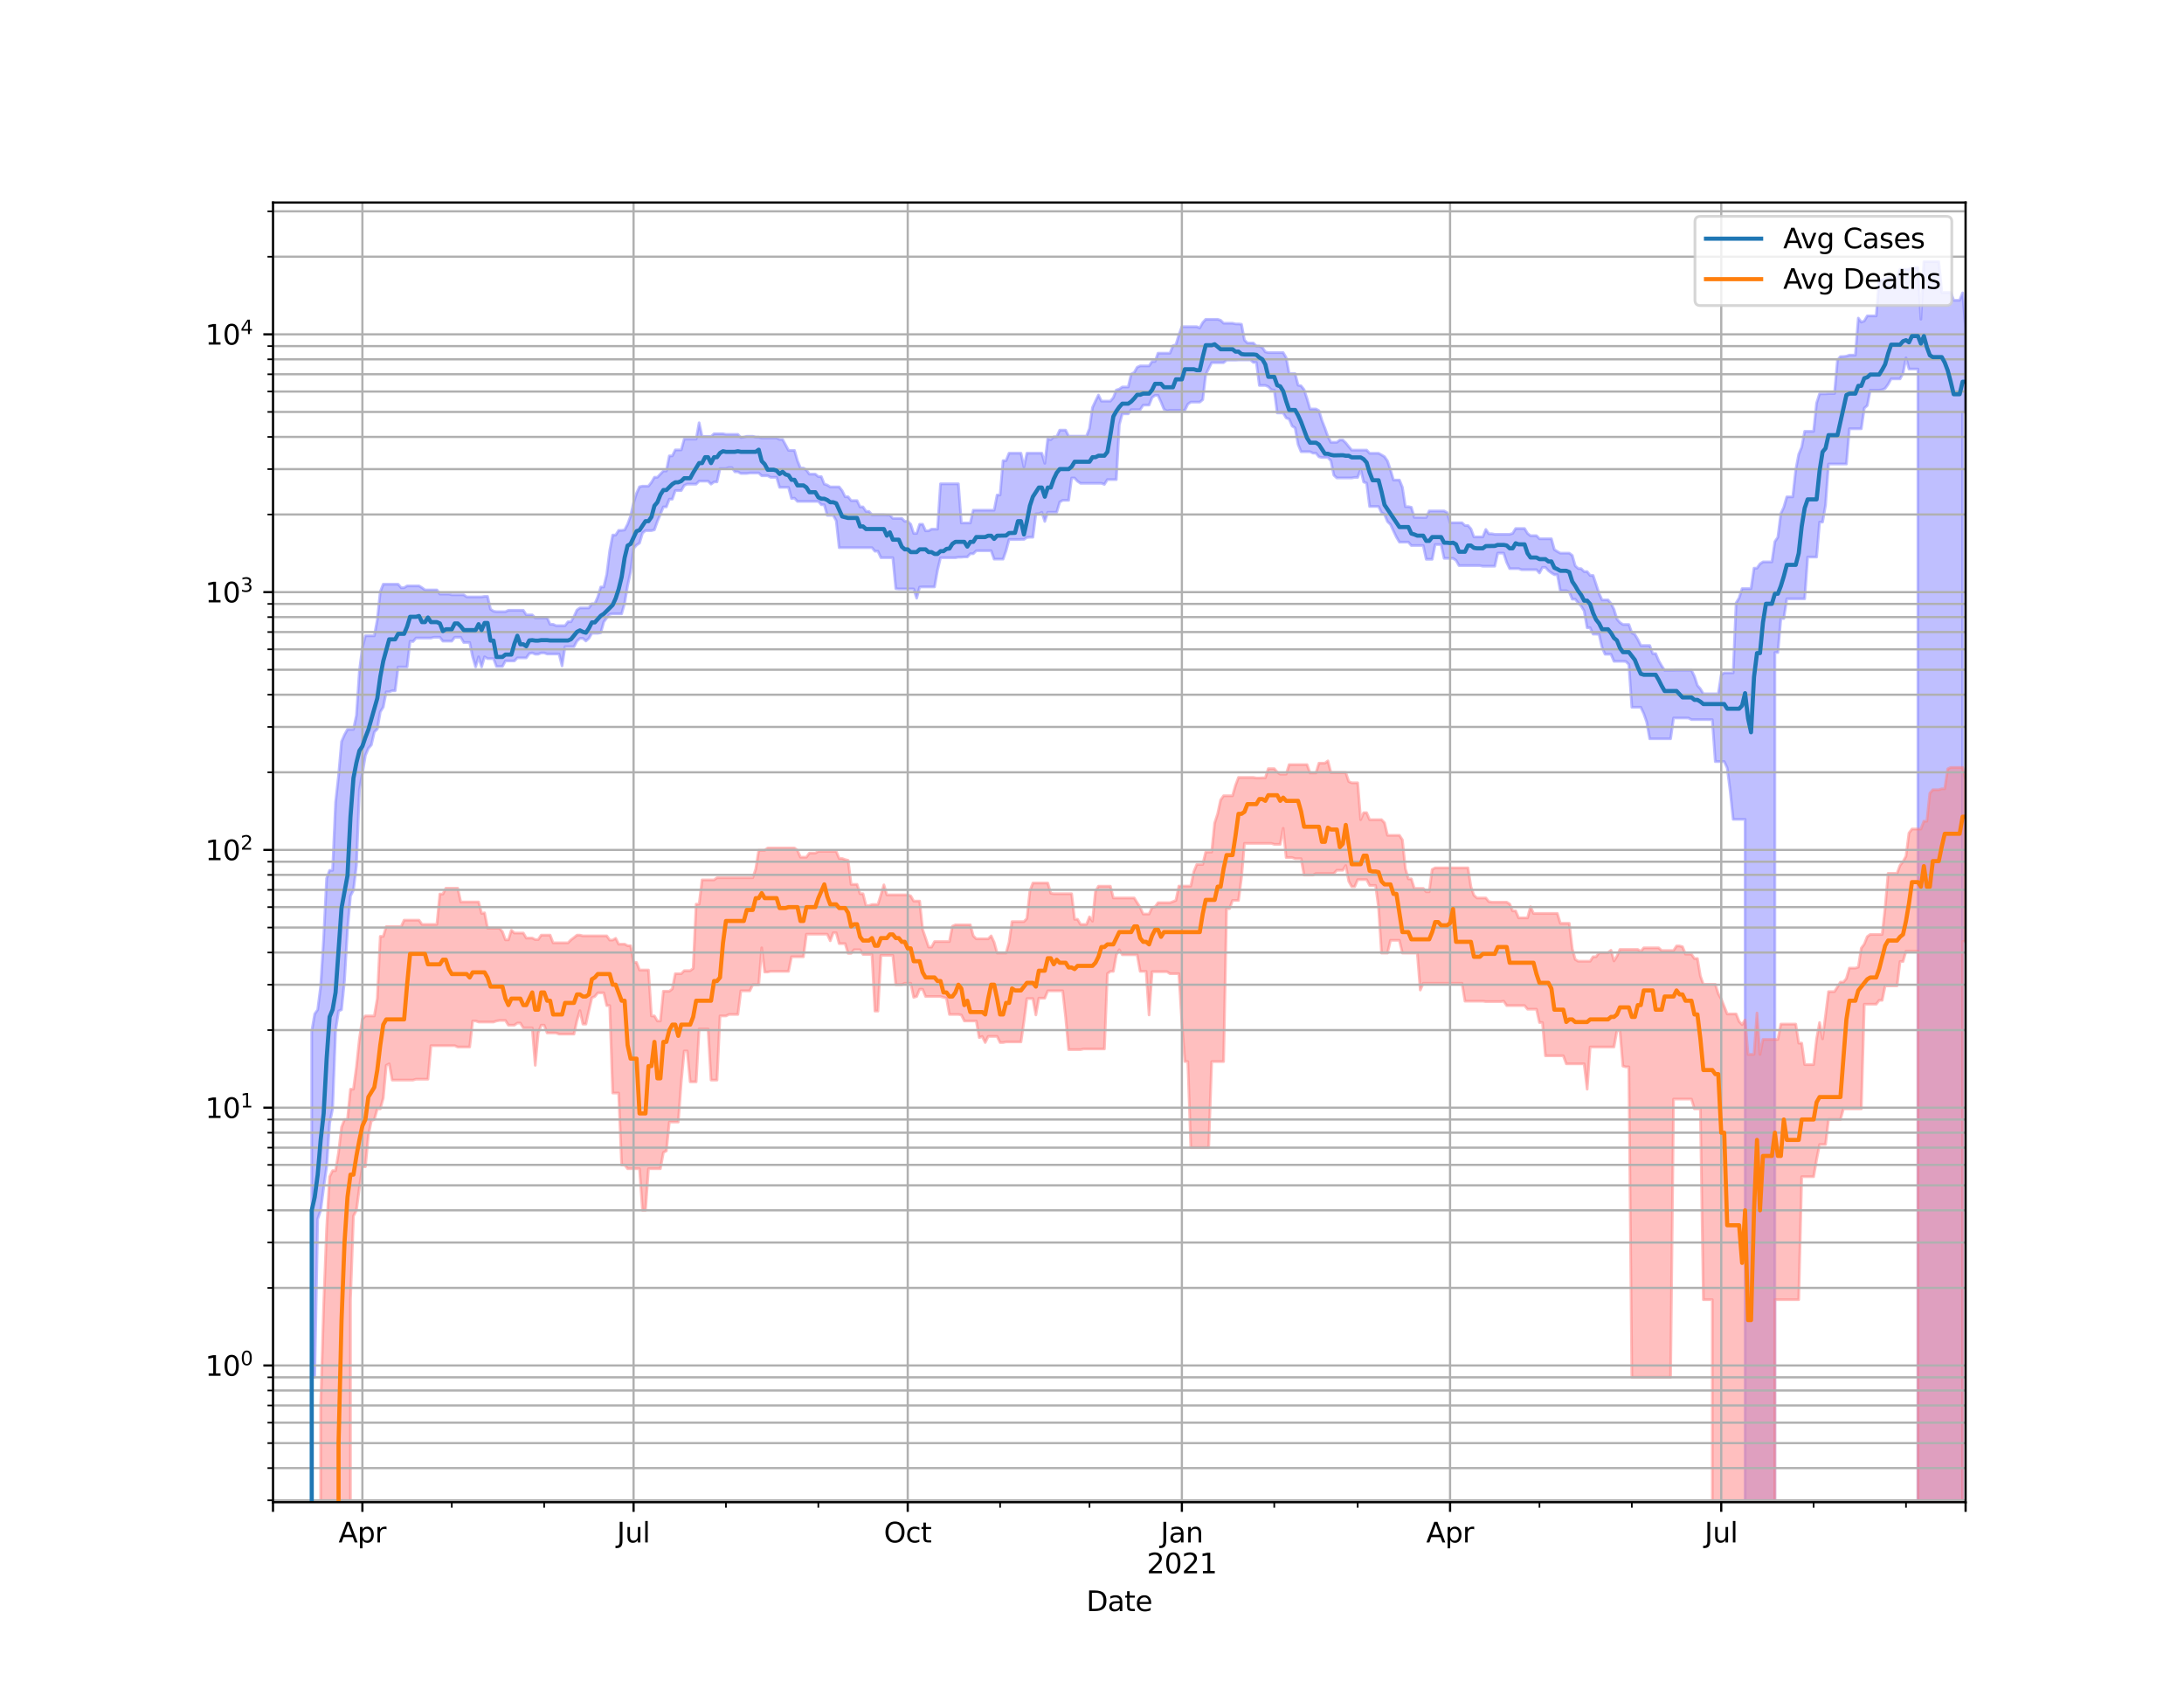 <?xml version="1.0" encoding="utf-8" standalone="no"?>
<!DOCTYPE svg PUBLIC "-//W3C//DTD SVG 1.1//EN"
  "http://www.w3.org/Graphics/SVG/1.1/DTD/svg11.dtd">
<svg height="612pt" version="1.1" viewBox="0 0 792 612" width="792pt" xmlns="http://www.w3.org/2000/svg" xmlns:xlink="http://www.w3.org/1999/xlink">
 <defs>
  <style type="text/css">*{stroke-linecap:butt;stroke-linejoin:round;}</style>
 </defs>
 <g id="figure_1">
  <g id="patch_1">
   <path d="M 0 612 
L 792 612 
L 792 0 
L 0 0 
z
" style="fill:#ffffff;"/>
  </g>
  <g id="axes_1">
   <g id="patch_2">
    <path d="M 99 544.68 
L 712.8 544.68 
L 712.8 73.44 
L 99 73.44 
z
" style="fill:#ffffff;"/>
   </g>
   <g id="PolyCollection_1">
    <path clip-path="url(#p68e2955192)" d="M 99 93969.593 
L 99 93969.593 
L 100.081 93969.593 
L 101.161 93969.593 
L 102.242 93969.593 
L 103.323 93969.593 
L 104.403 93969.593 
L 105.484 93969.593 
L 106.564 93969.593 
L 107.645 93969.593 
L 108.726 93969.593 
L 109.806 93969.593 
L 110.887 93969.593 
L 111.968 93969.593 
L 113.048 373.916 
L 114.129 367.658 
L 115.21 366.107 
L 116.29 357.593 
L 117.371 340.318 
L 118.451 318.468 
L 119.532 315.59 
L 120.613 315.59 
L 121.693 290.988 
L 122.774 281.27 
L 123.855 268.917 
L 124.935 266.404 
L 126.016 264.463 
L 127.096 264.463 
L 128.177 264.463 
L 129.258 259.362 
L 130.338 243.277 
L 131.419 234.844 
L 132.5 230.522 
L 133.58 230.522 
L 134.661 230.522 
L 135.742 230.522 
L 136.822 224.769 
L 137.903 214.552 
L 138.983 211.83 
L 140.064 211.83 
L 141.145 211.83 
L 142.225 211.83 
L 143.306 211.83 
L 144.387 211.83 
L 145.467 213.098 
L 146.548 213.098 
L 147.629 212.444 
L 148.709 212.444 
L 149.79 212.444 
L 150.87 212.444 
L 151.951 212.444 
L 153.032 213.098 
L 154.112 213.91 
L 155.193 213.91 
L 156.274 213.91 
L 157.354 213.91 
L 158.435 213.91 
L 159.515 215.402 
L 160.596 215.402 
L 161.677 215.402 
L 162.757 215.402 
L 163.838 215.663 
L 164.919 215.663 
L 165.999 215.663 
L 167.08 215.663 
L 168.161 215.663 
L 169.241 216.444 
L 170.322 216.444 
L 171.402 216.444 
L 172.483 216.444 
L 173.564 216.444 
L 174.644 216.444 
L 175.725 216.254 
L 176.806 216.254 
L 177.886 220.892 
L 178.967 221.622 
L 180.048 221.795 
L 181.128 221.795 
L 182.209 221.795 
L 183.289 221.795 
L 184.37 221.291 
L 185.451 221.291 
L 186.531 221.291 
L 187.612 221.291 
L 188.693 221.291 
L 189.773 221.291 
L 190.854 222.948 
L 191.935 222.948 
L 193.015 222.948 
L 194.096 224.042 
L 195.176 224.042 
L 196.257 224.042 
L 197.338 224.042 
L 198.418 224.042 
L 199.499 226.377 
L 200.58 226.377 
L 201.66 226.872 
L 202.741 226.872 
L 203.821 226.872 
L 204.902 226.872 
L 205.983 225.445 
L 207.063 225.445 
L 208.144 223.549 
L 209.225 221.2 
L 210.305 220.426 
L 211.386 220.426 
L 212.467 220.426 
L 213.547 220.426 
L 214.628 218.921 
L 215.708 218.921 
L 216.789 216.423 
L 217.87 212.833 
L 218.95 212.833 
L 220.031 208.272 
L 221.112 199.614 
L 222.192 194.009 
L 223.273 194.009 
L 224.354 192.304 
L 225.434 192.304 
L 226.515 192.157 
L 227.595 190.072 
L 228.676 187.115 
L 229.757 182.303 
L 230.837 178.863 
L 231.918 176.506 
L 232.999 176.274 
L 234.079 176.274 
L 235.16 176.274 
L 236.24 174.897 
L 237.321 173.056 
L 238.402 173.056 
L 239.482 171.905 
L 240.563 170.786 
L 241.644 170.786 
L 242.724 165.297 
L 243.805 165.297 
L 244.886 163.129 
L 245.966 163.129 
L 247.047 163.129 
L 248.127 159.218 
L 249.208 159.218 
L 250.289 159.218 
L 251.369 159.218 
L 252.45 159.218 
L 253.531 153.297 
L 254.611 158.276 
L 255.692 158.276 
L 256.773 158.276 
L 257.853 158.276 
L 258.934 157.281 
L 260.014 157.281 
L 261.095 157.281 
L 262.176 157.281 
L 263.256 157.507 
L 264.337 157.507 
L 265.418 157.507 
L 266.498 157.507 
L 267.579 157.507 
L 268.66 158.64 
L 269.74 158.508 
L 270.821 158.2 
L 271.901 158.2 
L 272.982 158.2 
L 274.063 158.508 
L 275.143 158.508 
L 276.224 158.797 
L 277.305 158.797 
L 278.385 158.797 
L 279.466 158.797 
L 280.546 158.797 
L 281.627 158.797 
L 282.708 159.323 
L 283.788 159.323 
L 284.869 161.287 
L 285.95 163.306 
L 287.03 163.306 
L 288.111 163.306 
L 289.192 167.06 
L 290.272 169.724 
L 291.353 169.724 
L 292.433 170.432 
L 293.514 171.916 
L 294.595 171.916 
L 295.675 171.916 
L 296.756 172.822 
L 297.837 172.822 
L 298.917 175.528 
L 299.998 175.877 
L 301.079 176.559 
L 302.159 176.559 
L 303.24 176.559 
L 304.32 176.559 
L 305.401 177.928 
L 306.482 180.132 
L 307.562 180.132 
L 308.643 181.515 
L 309.724 181.515 
L 310.804 181.515 
L 311.885 183.799 
L 312.965 183.799 
L 314.046 185.438 
L 315.127 185.438 
L 316.207 186.679 
L 317.288 186.679 
L 318.369 186.679 
L 319.449 186.679 
L 320.53 186.679 
L 321.611 186.759 
L 322.691 186.759 
L 323.772 187.955 
L 324.852 187.955 
L 325.933 187.955 
L 327.014 187.955 
L 328.094 189.019 
L 329.175 189.019 
L 330.256 190.09 
L 331.336 193.406 
L 332.417 193.406 
L 333.498 190.09 
L 334.578 190.09 
L 335.659 192.473 
L 336.739 192.473 
L 337.82 191.869 
L 338.901 191.869 
L 339.981 191.869 
L 341.062 175.423 
L 342.143 175.423 
L 343.223 175.423 
L 344.304 175.423 
L 345.385 175.423 
L 346.465 175.423 
L 347.546 175.423 
L 348.626 189.63 
L 349.707 189.63 
L 350.788 189.63 
L 351.868 189.63 
L 352.949 184.998 
L 354.03 184.998 
L 355.11 184.998 
L 356.191 184.998 
L 357.271 184.998 
L 358.352 184.998 
L 359.433 184.998 
L 360.513 184.998 
L 361.594 179.486 
L 362.675 179.486 
L 363.755 167.039 
L 364.836 167.039 
L 365.917 164.327 
L 366.997 164.327 
L 368.078 164.327 
L 369.158 164.327 
L 370.239 164.327 
L 371.32 169.367 
L 372.4 164.327 
L 373.481 164.327 
L 374.562 164.327 
L 375.642 164.327 
L 376.723 164.327 
L 377.804 164.327 
L 378.884 168.003 
L 379.965 159.099 
L 381.045 159.429 
L 382.126 158.399 
L 383.207 158.399 
L 384.287 155.975 
L 385.368 155.975 
L 386.449 155.975 
L 387.529 158.163 
L 388.61 158.163 
L 389.69 158.163 
L 390.771 158.163 
L 391.852 158.163 
L 392.932 158.163 
L 394.013 158.163 
L 395.094 155.321 
L 396.174 147.774 
L 397.255 145.447 
L 398.336 143.26 
L 399.416 145.447 
L 400.497 145.447 
L 401.577 145.447 
L 402.658 145.447 
L 403.739 144.185 
L 404.819 141.42 
L 405.9 141.077 
L 406.981 140.314 
L 408.061 140.314 
L 409.142 140.314 
L 410.223 135.65 
L 411.303 135.064 
L 412.384 133.166 
L 413.464 132.671 
L 414.545 132.671 
L 415.626 132.671 
L 416.706 132.671 
L 417.787 131.07 
L 418.868 131.07 
L 419.948 128.061 
L 421.029 128.061 
L 422.11 128.061 
L 423.19 128.061 
L 424.271 128.061 
L 425.351 125.382 
L 426.432 124.974 
L 427.513 121.418 
L 428.593 118.462 
L 429.674 118.462 
L 430.755 118.462 
L 431.835 118.462 
L 432.916 118.462 
L 433.996 118.462 
L 435.077 118.898 
L 436.158 116.957 
L 437.238 115.785 
L 438.319 115.785 
L 439.4 115.785 
L 440.48 115.785 
L 441.561 115.785 
L 442.642 116.126 
L 443.722 117.198 
L 444.803 117.198 
L 445.883 117.198 
L 446.964 117.198 
L 448.045 117.454 
L 449.125 117.454 
L 450.206 117.566 
L 451.287 123.309 
L 452.367 124.399 
L 453.448 124.399 
L 454.529 124.399 
L 455.609 125.496 
L 456.69 125.496 
L 457.77 125.988 
L 458.851 127.597 
L 459.932 127.856 
L 461.012 127.856 
L 462.093 127.856 
L 463.174 127.856 
L 464.254 127.856 
L 465.335 127.856 
L 466.415 129.693 
L 467.496 135.476 
L 468.577 135.476 
L 469.657 135.476 
L 470.738 139.679 
L 471.819 139.902 
L 472.899 141.28 
L 473.98 144.566 
L 475.061 148.302 
L 476.141 148.302 
L 477.222 148.302 
L 478.302 148.921 
L 479.383 152.467 
L 480.464 155.231 
L 481.544 158.254 
L 482.625 160.38 
L 483.706 160.38 
L 484.786 160.38 
L 485.867 159.548 
L 486.948 159.548 
L 488.028 160.582 
L 489.109 161.923 
L 490.189 163.205 
L 491.27 163.205 
L 492.351 163.205 
L 493.431 163.205 
L 494.512 163.205 
L 495.593 163.205 
L 496.673 164.364 
L 497.754 164.364 
L 498.835 164.364 
L 499.915 164.364 
L 500.996 164.953 
L 502.076 165.6 
L 503.157 167.166 
L 504.238 170.353 
L 505.318 174.057 
L 506.399 174.057 
L 507.48 174.057 
L 508.56 176.686 
L 509.641 183.716 
L 510.721 183.716 
L 511.802 183.932 
L 512.883 187.595 
L 513.963 187.595 
L 515.044 187.595 
L 516.125 187.62 
L 517.205 187.62 
L 518.286 185.259 
L 519.367 185.259 
L 520.447 185.259 
L 521.528 185.259 
L 522.608 185.259 
L 523.689 185.259 
L 524.77 185.865 
L 525.85 189.54 
L 526.931 189.54 
L 528.012 189.54 
L 529.092 189.54 
L 530.173 189.54 
L 531.254 190.553 
L 532.334 190.553 
L 533.415 191.744 
L 534.495 194.677 
L 535.576 194.677 
L 536.657 194.677 
L 537.737 194.677 
L 538.818 191.971 
L 539.899 193.543 
L 540.979 193.543 
L 542.06 193.753 
L 543.14 193.746 
L 544.221 193.746 
L 545.302 193.746 
L 546.382 193.746 
L 547.463 193.746 
L 548.544 193.413 
L 549.624 191.645 
L 550.705 191.645 
L 551.786 191.645 
L 552.866 191.645 
L 553.947 193.413 
L 555.027 194.241 
L 556.108 194.241 
L 557.189 194.241 
L 558.269 195.36 
L 559.35 195.36 
L 560.431 195.36 
L 561.511 195.36 
L 562.592 195.36 
L 563.673 199.274 
L 564.753 199.98 
L 565.834 200.569 
L 566.914 200.569 
L 567.995 200.569 
L 569.076 200.569 
L 570.156 201.385 
L 571.237 205.155 
L 572.318 206.149 
L 573.398 206.199 
L 574.479 207.273 
L 575.56 207.273 
L 576.64 208.655 
L 577.721 208.655 
L 578.801 211.845 
L 579.882 215.209 
L 580.963 217.526 
L 582.043 217.526 
L 583.124 217.526 
L 584.205 218.818 
L 585.285 220.925 
L 586.366 224.473 
L 587.446 225.711 
L 588.527 226.436 
L 589.608 226.436 
L 590.688 226.436 
L 591.769 229.486 
L 592.85 230.039 
L 593.93 231.831 
L 595.011 234.071 
L 596.092 234.071 
L 597.172 234.071 
L 598.253 234.071 
L 599.333 237.001 
L 600.414 237.001 
L 601.495 239.547 
L 602.575 241.424 
L 603.656 243.056 
L 604.737 243.056 
L 605.817 243.056 
L 606.898 243.056 
L 607.979 243.007 
L 609.059 243.007 
L 610.14 243.007 
L 611.22 243.007 
L 612.301 243.007 
L 613.382 243.007 
L 614.462 245.236 
L 615.543 248.527 
L 616.624 249.77 
L 617.704 251.582 
L 618.785 251.582 
L 619.865 251.582 
L 620.946 251.582 
L 622.027 251.582 
L 623.107 251.582 
L 624.188 244.604 
L 625.269 243.973 
L 626.349 243.973 
L 627.43 243.973 
L 628.511 243.973 
L 629.591 218.607 
L 630.672 216.823 
L 631.752 213.427 
L 632.833 213.427 
L 633.914 213.427 
L 634.994 213.427 
L 636.075 206.021 
L 637.156 206.021 
L 638.236 204.458 
L 639.317 203.742 
L 640.398 203.742 
L 641.478 203.742 
L 642.559 203.742 
L 643.639 196.386 
L 644.72 194.797 
L 645.801 186.23 
L 646.881 183.906 
L 647.962 180.163 
L 649.043 180.163 
L 650.123 180.163 
L 651.204 170.394 
L 652.285 164.743 
L 653.365 162.111 
L 654.446 156.391 
L 655.526 156.391 
L 656.607 156.391 
L 657.688 156.391 
L 658.768 146.142 
L 659.849 142.786 
L 660.93 142.786 
L 662.01 142.786 
L 663.091 142.704 
L 664.171 142.704 
L 665.252 142.704 
L 666.333 130.584 
L 667.413 129.305 
L 668.494 129.265 
L 669.575 129.139 
L 670.655 128.768 
L 671.736 128.768 
L 672.817 128.768 
L 673.897 115.335 
L 674.978 116.786 
L 676.058 116.381 
L 677.139 114.539 
L 678.22 114.539 
L 679.3 114.539 
L 680.381 114.539 
L 681.462 101.583 
L 682.542 101.583 
L 683.623 101.052 
L 684.704 100.883 
L 685.784 100.66 
L 686.865 100.66 
L 687.945 100.66 
L 689.026 97.648 
L 690.107 97.648 
L 691.187 97.648 
L 692.268 97.648 
L 693.349 97.048 
L 694.429 97.048 
L 695.51 97.048 
L 696.59 115.745 
L 697.671 94.86 
L 698.752 94.86 
L 699.832 94.86 
L 700.913 94.86 
L 701.994 94.86 
L 703.074 94.86 
L 704.155 106.04 
L 705.236 106.04 
L 706.316 106.04 
L 707.397 106.04 
L 708.477 108.881 
L 709.558 108.881 
L 710.639 108.881 
L 711.719 106.208 
L 712.8 118.898 
L 712.8 149.381 
L 712.8 149.381 
L 711.719 149.381 
L 710.639 93969.593 
L 709.558 93969.593 
L 708.477 93969.593 
L 707.397 93969.593 
L 706.316 93969.593 
L 705.236 93969.593 
L 704.155 93969.593 
L 703.074 93969.593 
L 701.994 93969.593 
L 700.913 93969.593 
L 699.832 93969.593 
L 698.752 93969.593 
L 697.671 93969.593 
L 696.59 93969.593 
L 695.51 133.805 
L 694.429 133.805 
L 693.349 133.805 
L 692.268 133.805 
L 691.187 129.746 
L 690.107 135.395 
L 689.026 137.375 
L 687.945 137.375 
L 686.865 137.375 
L 685.784 137.375 
L 684.704 139.364 
L 683.623 140.83 
L 682.542 141.336 
L 681.462 141.499 
L 680.381 141.499 
L 679.3 141.499 
L 678.22 141.499 
L 677.139 147.058 
L 676.058 147.987 
L 674.978 155.466 
L 673.897 155.466 
L 672.817 155.466 
L 671.736 155.466 
L 670.655 155.466 
L 669.575 168.258 
L 668.494 168.258 
L 667.413 168.258 
L 666.333 168.258 
L 665.252 168.258 
L 664.171 168.258 
L 663.091 168.258 
L 662.01 183.115 
L 660.93 189.303 
L 659.849 189.303 
L 658.768 201.977 
L 657.688 201.977 
L 656.607 201.977 
L 655.526 201.977 
L 654.446 217.111 
L 653.365 217.111 
L 652.285 217.111 
L 651.204 217.111 
L 650.123 217.111 
L 649.043 217.111 
L 647.962 217.111 
L 646.881 224.257 
L 645.801 224.257 
L 644.72 236.588 
L 643.639 236.588 
L 642.559 93969.593 
L 641.478 93969.593 
L 640.398 93969.593 
L 639.317 93969.593 
L 638.236 93969.593 
L 637.156 93969.593 
L 636.075 93969.593 
L 634.994 93969.593 
L 633.914 93969.593 
L 632.833 297.087 
L 631.752 297.087 
L 630.672 297.087 
L 629.591 297.087 
L 628.511 297.087 
L 627.43 286.775 
L 626.349 278.442 
L 625.269 276.146 
L 624.188 276.146 
L 623.107 276.146 
L 622.027 276.146 
L 620.946 260.954 
L 619.865 260.954 
L 618.785 260.928 
L 617.704 260.928 
L 616.624 260.928 
L 615.543 260.928 
L 614.462 260.928 
L 613.382 260.928 
L 612.301 260.362 
L 611.22 260.337 
L 610.14 260.337 
L 609.059 260.337 
L 607.979 260.337 
L 606.898 260.337 
L 605.817 267.881 
L 604.737 267.881 
L 603.656 267.881 
L 602.575 267.881 
L 601.495 267.881 
L 600.414 267.881 
L 599.333 267.881 
L 598.253 267.881 
L 597.172 261.826 
L 596.092 258.756 
L 595.011 256.444 
L 593.93 256.444 
L 592.85 256.444 
L 591.769 256.444 
L 590.688 240.933 
L 589.608 239.863 
L 588.527 239.78 
L 587.446 239.78 
L 586.366 239.78 
L 585.285 239.78 
L 584.205 237.219 
L 583.124 237.219 
L 582.043 237.219 
L 580.963 234.718 
L 579.882 229.997 
L 578.801 229.944 
L 577.721 229.944 
L 576.64 227.619 
L 575.56 227.619 
L 574.479 221.521 
L 573.398 219.745 
L 572.318 218.594 
L 571.237 217.257 
L 570.156 217.257 
L 569.076 214.678 
L 567.995 214.198 
L 566.914 214.198 
L 565.834 214.198 
L 564.753 208.369 
L 563.673 208.369 
L 562.592 207.718 
L 561.511 206.909 
L 560.431 205.734 
L 559.35 205.734 
L 558.269 207.756 
L 557.189 206.572 
L 556.108 206.572 
L 555.027 206.572 
L 553.947 206.572 
L 552.866 206.572 
L 551.786 206.572 
L 550.705 206.189 
L 549.624 206.189 
L 548.544 206.189 
L 547.463 206.189 
L 546.382 203.941 
L 545.302 200.554 
L 544.221 200.554 
L 543.14 200.554 
L 542.06 205.309 
L 540.979 205.309 
L 539.899 205.309 
L 538.818 205.309 
L 537.737 205.309 
L 536.657 205.075 
L 535.576 205.075 
L 534.495 205.075 
L 533.415 205.075 
L 532.334 205.075 
L 531.254 205.075 
L 530.173 205.075 
L 529.092 205.075 
L 528.012 203.161 
L 526.931 202.455 
L 525.85 202.455 
L 524.77 202.455 
L 523.689 202.455 
L 522.608 197.447 
L 521.528 197.447 
L 520.447 197.447 
L 519.367 202.796 
L 518.286 202.796 
L 517.205 202.796 
L 516.125 197.802 
L 515.044 197.802 
L 513.963 197.802 
L 512.883 197.802 
L 511.802 197.802 
L 510.721 196.568 
L 509.641 196.568 
L 508.56 196.568 
L 507.48 196.568 
L 506.399 194.757 
L 505.318 192.515 
L 504.238 190.172 
L 503.157 189.138 
L 502.076 186.49 
L 500.996 185.891 
L 499.915 183.654 
L 498.835 183.654 
L 497.754 183.654 
L 496.673 183.654 
L 495.593 175.181 
L 494.512 174.783 
L 493.431 170.151 
L 492.351 173.109 
L 491.27 173.109 
L 490.189 173.296 
L 489.109 173.296 
L 488.028 173.296 
L 486.948 173.296 
L 485.867 173.296 
L 484.786 173.296 
L 483.706 172.31 
L 482.625 167.074 
L 481.544 165.893 
L 480.464 165.893 
L 479.383 165.893 
L 478.302 165.641 
L 477.222 164.301 
L 476.141 164.301 
L 475.061 163.786 
L 473.98 163.786 
L 472.899 163.786 
L 471.819 163.786 
L 470.738 161.146 
L 469.657 155.162 
L 468.577 154.485 
L 467.496 151.955 
L 466.415 151.539 
L 465.335 149.727 
L 464.254 149.727 
L 463.174 149.727 
L 462.093 141.44 
L 461.012 141.277 
L 459.932 140.179 
L 458.851 139.754 
L 457.77 139.754 
L 456.69 139.754 
L 455.609 131.42 
L 454.529 131.42 
L 453.448 130.507 
L 452.367 130.507 
L 451.287 130.507 
L 450.206 130.507 
L 449.125 130.507 
L 448.045 130.579 
L 446.964 130.579 
L 445.883 130.579 
L 444.803 130.579 
L 443.722 131.506 
L 442.642 131.506 
L 441.561 131.506 
L 440.48 131.506 
L 439.4 131.506 
L 438.319 133.657 
L 437.238 135.836 
L 436.158 144.91 
L 435.077 145.803 
L 433.996 145.803 
L 432.916 145.803 
L 431.835 145.803 
L 430.755 146.556 
L 429.674 148.784 
L 428.593 148.784 
L 427.513 148.784 
L 426.432 148.784 
L 425.351 148.784 
L 424.271 148.784 
L 423.19 148.989 
L 422.11 148.414 
L 421.029 145.78 
L 419.948 143.371 
L 418.868 143.371 
L 417.787 144.154 
L 416.706 146.865 
L 415.626 146.865 
L 414.545 146.908 
L 413.464 148.545 
L 412.384 148.545 
L 411.303 148.545 
L 410.223 148.545 
L 409.142 150.048 
L 408.061 150.048 
L 406.981 150.048 
L 405.9 154.004 
L 404.819 173.888 
L 403.739 173.888 
L 402.658 173.888 
L 401.577 173.888 
L 400.497 175.642 
L 399.416 175.24 
L 398.336 175.24 
L 397.255 175.24 
L 396.174 175.24 
L 395.094 175.24 
L 394.013 175.24 
L 392.932 175.24 
L 391.852 175.24 
L 390.771 174.514 
L 389.69 173.323 
L 388.61 173.323 
L 387.529 181.408 
L 386.449 181.408 
L 385.368 181.408 
L 384.287 182.055 
L 383.207 185.749 
L 382.126 185.749 
L 381.045 185.749 
L 379.965 185.749 
L 378.884 189.06 
L 377.804 185.749 
L 376.723 186.3 
L 375.642 186.3 
L 374.562 194.799 
L 373.481 194.799 
L 372.4 194.891 
L 371.32 195.588 
L 370.239 195.588 
L 369.158 195.631 
L 368.078 195.631 
L 366.997 195.631 
L 365.917 195.631 
L 364.836 199.687 
L 363.755 202.747 
L 362.675 202.747 
L 361.594 202.747 
L 360.513 202.747 
L 359.433 199.687 
L 358.352 199.687 
L 357.271 199.687 
L 356.191 199.687 
L 355.11 199.687 
L 354.03 199.707 
L 352.949 200.781 
L 351.868 200.781 
L 350.788 201.939 
L 349.707 201.939 
L 348.626 202.031 
L 347.546 202.031 
L 346.465 202.239 
L 345.385 202.239 
L 344.304 202.239 
L 343.223 202.239 
L 342.143 202.239 
L 341.062 202.239 
L 339.981 206.722 
L 338.901 212.802 
L 337.82 212.802 
L 336.739 212.802 
L 335.659 212.802 
L 334.578 212.802 
L 333.498 212.876 
L 332.417 216.891 
L 331.336 213.545 
L 330.256 213.545 
L 329.175 213.545 
L 328.094 213.545 
L 327.014 213.545 
L 325.933 213.545 
L 324.852 213.431 
L 323.772 202.213 
L 322.691 202.213 
L 321.611 202.213 
L 320.53 202.213 
L 319.449 202.213 
L 318.369 199.867 
L 317.288 199.867 
L 316.207 198.58 
L 315.127 198.58 
L 314.046 198.58 
L 312.965 198.58 
L 311.885 198.58 
L 310.804 198.58 
L 309.724 198.58 
L 308.643 198.58 
L 307.562 198.58 
L 306.482 198.58 
L 305.401 198.58 
L 304.32 198.58 
L 303.24 188.783 
L 302.159 186.851 
L 301.079 186.851 
L 299.998 186.851 
L 298.917 183.009 
L 297.837 183.009 
L 296.756 181.801 
L 295.675 181.801 
L 294.595 181.801 
L 293.514 181.801 
L 292.433 181.801 
L 291.353 181.801 
L 290.272 181.801 
L 289.192 181.801 
L 288.111 180.632 
L 287.03 180.775 
L 285.95 176.71 
L 284.869 176.71 
L 283.788 176.71 
L 282.708 176.71 
L 281.627 173.079 
L 280.546 173.079 
L 279.466 173.079 
L 278.385 172.506 
L 277.305 172.506 
L 276.224 172.506 
L 275.143 171.498 
L 274.063 171.498 
L 272.982 171.498 
L 271.901 171.498 
L 270.821 171.662 
L 269.74 171.662 
L 268.66 171.662 
L 267.579 171.072 
L 266.498 171.072 
L 265.418 169.542 
L 264.337 169.542 
L 263.256 169.902 
L 262.176 169.902 
L 261.095 169.902 
L 260.014 174.736 
L 258.934 174.736 
L 257.853 175.549 
L 256.773 174.45 
L 255.692 174.45 
L 254.611 174.45 
L 253.531 174.45 
L 252.45 175.549 
L 251.369 175.549 
L 250.289 175.549 
L 249.208 175.549 
L 248.127 176.013 
L 247.047 177.873 
L 245.966 177.873 
L 244.886 177.873 
L 243.805 180.999 
L 242.724 180.999 
L 241.644 183.792 
L 240.563 183.792 
L 239.482 186.476 
L 238.402 189.03 
L 237.321 192.101 
L 236.24 192.402 
L 235.16 192.402 
L 234.079 192.402 
L 232.999 193.298 
L 231.918 196.928 
L 230.837 197.642 
L 229.757 198.876 
L 228.676 207.347 
L 227.595 212.302 
L 226.515 218.71 
L 225.434 222.562 
L 224.354 222.562 
L 223.273 222.562 
L 222.192 222.562 
L 221.112 222.734 
L 220.031 224.026 
L 218.95 225.509 
L 217.87 229.41 
L 216.789 229.603 
L 215.708 229.603 
L 214.628 229.603 
L 213.547 231.474 
L 212.467 232.418 
L 211.386 231.474 
L 210.305 231.474 
L 209.225 232.462 
L 208.144 234.492 
L 207.063 234.492 
L 205.983 234.492 
L 204.902 234.492 
L 203.821 241.456 
L 202.741 237.135 
L 201.66 237.135 
L 200.58 237.135 
L 199.499 237.135 
L 198.418 237.135 
L 197.338 236.748 
L 196.257 236.748 
L 195.176 237.198 
L 194.096 237.198 
L 193.015 236.748 
L 191.935 236.98 
L 190.854 238.534 
L 189.773 238.534 
L 188.693 238.534 
L 187.612 238.534 
L 186.531 239.652 
L 185.451 239.652 
L 184.37 239.652 
L 183.289 239.652 
L 182.209 241.66 
L 181.128 241.66 
L 180.048 241.66 
L 178.967 238.813 
L 177.886 238.813 
L 176.806 238.813 
L 175.725 238.156 
L 174.644 241.826 
L 173.564 238.156 
L 172.483 241.826 
L 171.402 238.156 
L 170.322 232.968 
L 169.241 232.968 
L 168.161 232.968 
L 167.08 231.077 
L 165.999 231.077 
L 164.919 231.077 
L 163.838 232.468 
L 162.757 232.468 
L 161.677 232.468 
L 160.596 232.468 
L 159.515 231.077 
L 158.435 231.077 
L 157.354 231.077 
L 156.274 231.351 
L 155.193 231.351 
L 154.112 231.351 
L 153.032 231.351 
L 151.951 231.351 
L 150.87 231.351 
L 149.79 232.613 
L 148.709 232.524 
L 147.629 241.85 
L 146.548 241.85 
L 145.467 241.85 
L 144.387 241.85 
L 143.306 250.44 
L 142.225 250.44 
L 141.145 250.863 
L 140.064 250.863 
L 138.983 256.399 
L 137.903 258.124 
L 136.822 264.325 
L 135.742 265.429 
L 134.661 270.124 
L 133.58 271.35 
L 132.5 273.939 
L 131.419 280.442 
L 130.338 286.417 
L 129.258 313.779 
L 128.177 322.768 
L 127.096 324.856 
L 126.016 337.048 
L 124.935 355.456 
L 123.855 366.107 
L 122.774 366.618 
L 121.693 373.712 
L 120.613 402.055 
L 119.532 407.3 
L 118.451 423.066 
L 117.371 430.606 
L 116.29 438.844 
L 115.21 442.009 
L 114.129 499.399 
L 113.048 499.399 
L 111.968 93969.593 
L 110.887 93969.593 
L 109.806 93969.593 
L 108.726 93969.593 
L 107.645 93969.593 
L 106.564 93969.593 
L 105.484 93969.593 
L 104.403 93969.593 
L 103.323 93969.593 
L 102.242 93969.593 
L 101.161 93969.593 
L 100.081 93969.593 
L 99 93969.593 
z
" style="fill:#8080ff;fill-opacity:0.5;stroke:#8080ff;stroke-opacity:0.5;"/>
   </g>
   <g id="PolyCollection_2">
    <path clip-path="url(#p68e2955192)" d="M 99 93969.593 
L 99 93969.593 
L 100.081 93969.593 
L 101.161 93969.593 
L 102.242 93969.593 
L 103.323 93969.593 
L 104.403 93969.593 
L 105.484 93969.593 
L 106.564 93969.593 
L 107.645 93969.593 
L 108.726 93969.593 
L 109.806 93969.593 
L 110.887 93969.593 
L 111.968 93969.593 
L 113.048 93969.593 
L 114.129 93969.593 
L 115.21 93969.593 
L 116.29 509.601 
L 117.371 473.58 
L 118.451 445.442 
L 119.532 426.661 
L 120.613 424.466 
L 121.693 424.466 
L 122.774 417.904 
L 123.855 408.725 
L 124.935 405.924 
L 126.016 405.924 
L 127.096 394.928 
L 128.177 394.928 
L 129.258 386.844 
L 130.338 376.673 
L 131.419 369.455 
L 132.5 368.368 
L 133.58 368.368 
L 134.661 368.368 
L 135.742 368.368 
L 136.822 362.084 
L 137.903 339.52 
L 138.983 339.52 
L 140.064 335.988 
L 141.145 335.988 
L 142.225 335.988 
L 143.306 335.988 
L 144.387 335.988 
L 145.467 335.988 
L 146.548 333.64 
L 147.629 333.64 
L 148.709 333.64 
L 149.79 333.64 
L 150.87 333.64 
L 151.951 333.64 
L 153.032 335.19 
L 154.112 335.19 
L 155.193 335.19 
L 156.274 335.19 
L 157.354 335.19 
L 158.435 335.19 
L 159.515 324.188 
L 160.596 324.188 
L 161.677 322.076 
L 162.757 322.076 
L 163.838 322.076 
L 164.919 322.076 
L 165.999 322.076 
L 167.08 327.058 
L 168.161 327.058 
L 169.241 327.058 
L 170.322 327.058 
L 171.402 327.058 
L 172.483 327.058 
L 173.564 327.058 
L 174.644 331.206 
L 175.725 330.992 
L 176.806 336.555 
L 177.886 336.555 
L 178.967 336.555 
L 180.048 336.555 
L 181.128 336.555 
L 182.209 337.884 
L 183.289 340.769 
L 184.37 340.769 
L 185.451 337.297 
L 186.531 338.308 
L 187.612 338.308 
L 188.693 338.308 
L 189.773 338.308 
L 190.854 340.14 
L 191.935 340.14 
L 193.015 340.14 
L 194.096 340.679 
L 195.176 340.679 
L 196.257 339.083 
L 197.338 339.083 
L 198.418 339.083 
L 199.499 339.083 
L 200.58 341.871 
L 201.66 341.871 
L 202.741 341.871 
L 203.821 341.871 
L 204.902 341.871 
L 205.983 341.871 
L 207.063 340.769 
L 208.144 339.962 
L 209.225 339.083 
L 210.305 339.083 
L 211.386 339.344 
L 212.467 339.344 
L 213.547 339.344 
L 214.628 339.344 
L 215.708 339.344 
L 216.789 339.344 
L 217.87 339.344 
L 218.95 339.344 
L 220.031 339.344 
L 221.112 340.86 
L 222.192 340.86 
L 223.273 340.229 
L 224.354 342.339 
L 225.434 342.339 
L 226.515 342.339 
L 227.595 342.909 
L 228.676 342.909 
L 229.757 348.976 
L 230.837 348.976 
L 231.918 351.729 
L 232.999 351.729 
L 234.079 351.729 
L 235.16 351.729 
L 236.24 368.368 
L 237.321 368.368 
L 238.402 370.197 
L 239.482 370.197 
L 240.563 359.416 
L 241.644 359.416 
L 242.724 359.416 
L 243.805 358.565 
L 244.886 353.056 
L 245.966 353.056 
L 247.047 353.056 
L 248.127 351.967 
L 249.208 351.967 
L 250.289 351.967 
L 251.369 351.14 
L 252.45 327.841 
L 253.531 327.841 
L 254.611 319.047 
L 255.692 319.047 
L 256.773 319.047 
L 257.853 319.047 
L 258.934 319.047 
L 260.014 318.259 
L 261.095 318.259 
L 262.176 318.259 
L 263.256 318.259 
L 264.337 318.259 
L 265.418 318.259 
L 266.498 318.259 
L 267.579 318.259 
L 268.66 318.259 
L 269.74 318.259 
L 270.821 318.259 
L 271.901 318.259 
L 272.982 318.259 
L 274.063 315.106 
L 275.143 308.335 
L 276.224 308.335 
L 277.305 308.335 
L 278.385 307.488 
L 279.466 307.488 
L 280.546 307.488 
L 281.627 307.488 
L 282.708 307.488 
L 283.788 307.488 
L 284.869 307.488 
L 285.95 307.488 
L 287.03 307.488 
L 288.111 307.488 
L 289.192 308.335 
L 290.272 310.814 
L 291.353 310.814 
L 292.433 310.814 
L 293.514 309.325 
L 294.595 309.325 
L 295.675 309.325 
L 296.756 308.704 
L 297.837 308.704 
L 298.917 308.704 
L 299.998 308.704 
L 301.079 308.704 
L 302.159 308.704 
L 303.24 308.704 
L 304.32 311.293 
L 305.401 311.293 
L 306.482 311.69 
L 307.562 311.956 
L 308.643 320.671 
L 309.724 320.671 
L 310.804 320.671 
L 311.885 324.068 
L 312.965 324.068 
L 314.046 328.372 
L 315.127 328.372 
L 316.207 327.973 
L 317.288 327.973 
L 318.369 327.973 
L 319.449 324.491 
L 320.53 320.837 
L 321.611 324.491 
L 322.691 324.491 
L 323.772 324.491 
L 324.852 324.491 
L 325.933 324.491 
L 327.014 324.491 
L 328.094 324.491 
L 329.175 324.491 
L 330.256 324.856 
L 331.336 326.736 
L 332.417 326.736 
L 333.498 326.736 
L 334.578 337.048 
L 335.659 340.14 
L 336.739 343.389 
L 337.82 343.389 
L 338.901 341.408 
L 339.981 341.408 
L 341.062 341.408 
L 342.143 341.408 
L 343.223 341.408 
L 344.304 341.408 
L 345.385 335.827 
L 346.465 335.348 
L 347.546 335.348 
L 348.626 335.348 
L 349.707 335.348 
L 350.788 335.348 
L 351.868 335.348 
L 352.949 339.344 
L 354.03 340.408 
L 355.11 340.408 
L 356.191 340.408 
L 357.271 340.408 
L 358.352 340.408 
L 359.433 339.344 
L 360.513 341.685 
L 361.594 345.573 
L 362.675 345.573 
L 363.755 345.573 
L 364.836 345.573 
L 365.917 341.685 
L 366.997 334.176 
L 368.078 334.176 
L 369.158 334.176 
L 370.239 334.176 
L 371.32 334.176 
L 372.4 333.037 
L 373.481 323.06 
L 374.562 320.177 
L 375.642 320.177 
L 376.723 320.177 
L 377.804 320.177 
L 378.884 320.177 
L 379.965 320.177 
L 381.045 323.888 
L 382.126 324.068 
L 383.207 324.068 
L 384.287 324.068 
L 385.368 324.068 
L 386.449 324.068 
L 387.529 324.068 
L 388.61 324.068 
L 389.69 333.337 
L 390.771 333.337 
L 391.852 335.19 
L 392.932 335.19 
L 394.013 335.19 
L 395.094 332.442 
L 396.174 334.022 
L 397.255 323.236 
L 398.336 321.339 
L 399.416 321.339 
L 400.497 321.339 
L 401.577 321.339 
L 402.658 321.339 
L 403.739 325.598 
L 404.819 325.598 
L 405.9 325.598 
L 406.981 325.598 
L 408.061 325.598 
L 409.142 325.598 
L 410.223 325.598 
L 411.303 325.598 
L 412.384 327.317 
L 413.464 329.045 
L 414.545 331.421 
L 415.626 331.421 
L 416.706 331.421 
L 417.787 329.045 
L 418.868 328.842 
L 419.948 327.317 
L 421.029 327.317 
L 422.11 327.317 
L 423.19 327.317 
L 424.271 327.317 
L 425.351 326.929 
L 426.432 326.48 
L 427.513 321.283 
L 428.593 321.283 
L 429.674 321.283 
L 430.755 321.283 
L 431.835 321.283 
L 432.916 316.08 
L 433.996 313.454 
L 435.077 313.454 
L 436.158 313.454 
L 437.238 308.951 
L 438.319 308.951 
L 439.4 308.951 
L 440.48 298.406 
L 441.561 295.097 
L 442.642 290.068 
L 443.722 288.538 
L 444.803 288.538 
L 445.883 288.538 
L 446.964 288.538 
L 448.045 284.765 
L 449.125 281.903 
L 450.206 281.903 
L 451.287 281.903 
L 452.367 281.903 
L 453.448 281.903 
L 454.529 281.903 
L 455.609 282.095 
L 456.69 282.095 
L 457.77 282.031 
L 458.851 282.031 
L 459.932 278.716 
L 461.012 278.716 
L 462.093 278.716 
L 463.174 279.973 
L 464.254 280.709 
L 465.335 280.709 
L 466.415 280.709 
L 467.496 277.249 
L 468.577 277.249 
L 469.657 277.249 
L 470.738 277.249 
L 471.819 277.249 
L 472.899 277.249 
L 473.98 277.249 
L 475.061 280.278 
L 476.141 280.278 
L 477.222 280.278 
L 478.302 276.722 
L 479.383 276.722 
L 480.464 276.722 
L 481.544 275.889 
L 482.625 280.135 
L 483.706 280.135 
L 484.786 280.135 
L 485.867 280.135 
L 486.948 280.135 
L 488.028 280.135 
L 489.109 283.375 
L 490.189 283.84 
L 491.27 283.84 
L 492.351 283.84 
L 493.431 297.211 
L 494.512 294.688 
L 495.593 294.688 
L 496.673 297.211 
L 497.754 297.211 
L 498.835 297.211 
L 499.915 297.211 
L 500.996 297.211 
L 502.076 298.342 
L 503.157 302.889 
L 504.238 302.889 
L 505.318 302.889 
L 506.399 302.889 
L 507.48 302.889 
L 508.56 304.525 
L 509.641 314.961 
L 510.721 318.677 
L 511.802 318.677 
L 512.883 322.133 
L 513.963 322.133 
L 515.044 322.133 
L 516.125 322.133 
L 517.205 323.354 
L 518.286 323.354 
L 519.367 315.25 
L 520.447 314.675 
L 521.528 314.675 
L 522.608 314.675 
L 523.689 314.675 
L 524.77 314.675 
L 525.85 314.675 
L 526.931 314.675 
L 528.012 314.675 
L 529.092 314.675 
L 530.173 314.675 
L 531.254 314.675 
L 532.334 314.675 
L 533.415 321.565 
L 534.495 324.612 
L 535.576 325.598 
L 536.657 325.598 
L 537.737 325.598 
L 538.818 325.598 
L 539.899 326.929 
L 540.979 327.123 
L 542.06 327.123 
L 543.14 327.123 
L 544.221 327.123 
L 545.302 327.123 
L 546.382 327.123 
L 547.463 327.775 
L 548.544 330.286 
L 549.624 330.286 
L 550.705 332.813 
L 551.786 332.813 
L 552.866 332.813 
L 553.947 332.813 
L 555.027 328.775 
L 556.108 331.206 
L 557.189 331.206 
L 558.269 331.206 
L 559.35 331.206 
L 560.431 331.206 
L 561.511 331.206 
L 562.592 331.206 
L 563.673 331.206 
L 564.753 331.206 
L 565.834 334.797 
L 566.914 334.797 
L 567.995 334.797 
L 569.076 334.797 
L 570.156 343.973 
L 571.237 347.882 
L 572.318 348.535 
L 573.398 348.535 
L 574.479 348.535 
L 575.56 348.535 
L 576.64 348.535 
L 577.721 346.921 
L 578.801 346.921 
L 579.882 345.471 
L 580.963 345.471 
L 582.043 345.471 
L 583.124 345.471 
L 584.205 344.566 
L 585.285 348.425 
L 586.366 346.711 
L 587.446 344.268 
L 588.527 344.268 
L 589.608 344.268 
L 590.688 344.268 
L 591.769 344.268 
L 592.85 344.268 
L 593.93 344.268 
L 595.011 344.966 
L 596.092 343.68 
L 597.172 343.68 
L 598.253 343.68 
L 599.333 343.68 
L 600.414 343.68 
L 601.495 343.68 
L 602.575 344.665 
L 603.656 344.665 
L 604.737 344.665 
L 605.817 344.665 
L 606.898 344.665 
L 607.979 343.004 
L 609.059 343.004 
L 610.14 343.292 
L 611.22 345.983 
L 612.301 345.983 
L 613.382 345.983 
L 614.462 347.559 
L 615.543 347.559 
L 616.624 353.924 
L 617.704 356.913 
L 618.785 356.913 
L 619.865 356.913 
L 620.946 356.913 
L 622.027 356.913 
L 623.107 360.286 
L 624.188 362.238 
L 625.269 364.94 
L 626.349 367.658 
L 627.43 367.658 
L 628.511 367.658 
L 629.591 367.658 
L 630.672 370.384 
L 631.752 371.528 
L 632.833 369.824 
L 633.914 382.314 
L 634.994 382.314 
L 636.075 382.314 
L 637.156 367.309 
L 638.236 382.314 
L 639.317 376.893 
L 640.398 376.893 
L 641.478 376.893 
L 642.559 376.893 
L 643.639 376.893 
L 644.72 376.893 
L 645.801 371.335 
L 646.881 371.335 
L 647.962 371.335 
L 649.043 371.335 
L 650.123 371.335 
L 651.204 371.335 
L 652.285 378.239 
L 653.365 378.239 
L 654.446 386.007 
L 655.526 386.007 
L 656.607 386.007 
L 657.688 386.007 
L 658.768 376.673 
L 659.849 370.762 
L 660.93 376.673 
L 662.01 368.189 
L 663.091 359.56 
L 664.171 359.56 
L 665.252 359.56 
L 666.333 357.868 
L 667.413 356.112 
L 668.494 356.112 
L 669.575 354.811 
L 670.655 351.023 
L 671.736 351.023 
L 672.817 351.023 
L 673.897 350.675 
L 674.978 343.777 
L 676.058 342.339 
L 677.139 339.608 
L 678.22 338.823 
L 679.3 338.823 
L 680.381 338.823 
L 681.462 338.823 
L 682.542 338.823 
L 683.623 329.181 
L 684.704 316.677 
L 685.784 316.677 
L 686.865 316.677 
L 687.945 316.677 
L 689.026 313.779 
L 690.107 312.405 
L 691.187 310.469 
L 692.268 302.042 
L 693.349 300.602 
L 694.429 300.602 
L 695.51 300.602 
L 696.59 300.602 
L 697.671 297.772 
L 698.752 297.772 
L 699.832 287.598 
L 700.913 286.37 
L 701.994 286.37 
L 703.074 286.37 
L 704.155 286.015 
L 705.236 286.015 
L 706.316 278.794 
L 707.397 278.266 
L 708.477 278.266 
L 709.558 278.266 
L 710.639 278.266 
L 711.719 278.266 
L 712.8 282.697 
L 712.8 341.408 
L 712.8 341.408 
L 711.719 341.408 
L 710.639 93969.593 
L 709.558 93969.593 
L 708.477 93969.593 
L 707.397 93969.593 
L 706.316 93969.593 
L 705.236 93969.593 
L 704.155 93969.593 
L 703.074 93969.593 
L 701.994 93969.593 
L 700.913 93969.593 
L 699.832 93969.593 
L 698.752 93969.593 
L 697.671 93969.593 
L 696.59 93969.593 
L 695.51 344.865 
L 694.429 344.865 
L 693.349 344.865 
L 692.268 344.865 
L 691.187 344.865 
L 690.107 348.644 
L 689.026 348.644 
L 687.945 357.456 
L 686.865 357.456 
L 685.784 357.456 
L 684.704 357.456 
L 683.623 357.456 
L 682.542 362.702 
L 681.462 362.702 
L 680.381 364.126 
L 679.3 364.126 
L 678.22 364.126 
L 677.139 364.126 
L 676.058 364.126 
L 674.978 402.055 
L 673.897 402.055 
L 672.817 402.055 
L 671.736 402.055 
L 670.655 402.055 
L 669.575 402.055 
L 668.494 402.055 
L 667.413 405.924 
L 666.333 405.924 
L 665.252 405.924 
L 664.171 405.924 
L 663.091 405.924 
L 662.01 414.983 
L 660.93 414.983 
L 659.849 414.983 
L 658.768 420.403 
L 657.688 426.661 
L 656.607 426.661 
L 655.526 426.661 
L 654.446 426.661 
L 653.365 426.661 
L 652.285 471.26 
L 651.204 471.26 
L 650.123 471.26 
L 649.043 471.26 
L 647.962 471.26 
L 646.881 471.26 
L 645.801 471.26 
L 644.72 471.26 
L 643.639 471.26 
L 642.559 93969.593 
L 641.478 93969.593 
L 640.398 93969.593 
L 639.317 93969.593 
L 638.236 93969.593 
L 637.156 93969.593 
L 636.075 93969.593 
L 634.994 93969.593 
L 633.914 93969.593 
L 632.833 93969.593 
L 631.752 93969.593 
L 630.672 93969.593 
L 629.591 93969.593 
L 628.511 93969.593 
L 627.43 93969.593 
L 626.349 93969.593 
L 625.269 93969.593 
L 624.188 93969.593 
L 623.107 93969.593 
L 622.027 93969.593 
L 620.946 471.26 
L 619.865 471.26 
L 618.785 471.26 
L 617.704 471.26 
L 616.624 402.055 
L 615.543 402.055 
L 614.462 402.055 
L 613.382 398.523 
L 612.301 398.523 
L 611.22 398.523 
L 610.14 398.523 
L 609.059 398.523 
L 607.979 398.523 
L 606.898 398.523 
L 605.817 499.399 
L 604.737 499.399 
L 603.656 499.399 
L 602.575 499.399 
L 601.495 499.399 
L 600.414 499.399 
L 599.333 499.399 
L 598.253 499.399 
L 597.172 499.399 
L 596.092 499.399 
L 595.011 499.399 
L 593.93 499.399 
L 592.85 499.399 
L 591.769 499.399 
L 590.688 386.844 
L 589.608 386.844 
L 588.527 386.563 
L 587.446 373.712 
L 586.366 373.712 
L 585.285 379.631 
L 584.205 379.631 
L 583.124 379.631 
L 582.043 379.631 
L 580.963 379.631 
L 579.882 379.631 
L 578.801 379.631 
L 577.721 379.631 
L 576.64 379.631 
L 575.56 394.928 
L 574.479 385.732 
L 573.398 385.732 
L 572.318 385.732 
L 571.237 385.732 
L 570.156 385.732 
L 569.076 385.732 
L 567.995 385.732 
L 566.914 382.821 
L 565.834 382.821 
L 564.753 382.821 
L 563.673 382.821 
L 562.592 382.821 
L 561.511 382.821 
L 560.431 382.821 
L 559.35 370.762 
L 558.269 370.762 
L 557.189 365.938 
L 556.108 365.938 
L 555.027 365.938 
L 553.947 365.938 
L 552.866 364.612 
L 551.786 364.612 
L 550.705 364.612 
L 549.624 364.612 
L 548.544 364.612 
L 547.463 364.612 
L 546.382 364.612 
L 545.302 363.014 
L 544.221 363.171 
L 543.14 363.171 
L 542.06 363.171 
L 540.979 363.171 
L 539.899 363.171 
L 538.818 363.171 
L 537.737 363.014 
L 536.657 363.014 
L 535.576 363.014 
L 534.495 363.014 
L 533.415 363.014 
L 532.334 363.014 
L 531.254 363.014 
L 530.173 356.511 
L 529.092 356.511 
L 528.012 356.511 
L 526.931 356.511 
L 525.85 356.511 
L 524.77 356.511 
L 523.689 356.511 
L 522.608 356.511 
L 521.528 356.511 
L 520.447 356.511 
L 519.367 356.511 
L 518.286 356.511 
L 517.205 356.511 
L 516.125 356.511 
L 515.044 358.988 
L 513.963 345.573 
L 512.883 345.573 
L 511.802 345.573 
L 510.721 345.573 
L 509.641 345.573 
L 508.56 345.573 
L 507.48 340.951 
L 506.399 340.951 
L 505.318 340.951 
L 504.238 340.951 
L 503.157 345.573 
L 502.076 345.573 
L 500.996 345.573 
L 499.915 328.977 
L 498.835 321.06 
L 497.754 321.06 
L 496.673 321.06 
L 495.593 318.941 
L 494.512 318.941 
L 493.431 318.941 
L 492.351 318.941 
L 491.27 321.508 
L 490.189 321.508 
L 489.109 319.528 
L 488.028 313.826 
L 486.948 315.541 
L 485.867 315.541 
L 484.786 315.541 
L 483.706 316.727 
L 482.625 316.727 
L 481.544 316.727 
L 480.464 316.727 
L 479.383 316.727 
L 478.302 316.727 
L 477.222 316.727 
L 476.141 317.282 
L 475.061 317.282 
L 473.98 317.282 
L 472.899 317.282 
L 471.819 311.337 
L 470.738 311.337 
L 469.657 311.337 
L 468.577 310.944 
L 467.496 310.944 
L 466.415 310.944 
L 465.335 300.334 
L 464.254 306.153 
L 463.174 306.153 
L 462.093 306.153 
L 461.012 305.807 
L 459.932 305.807 
L 458.851 305.807 
L 457.77 305.807 
L 456.69 305.807 
L 455.609 305.807 
L 454.529 305.807 
L 453.448 305.807 
L 452.367 305.807 
L 451.287 305.807 
L 450.206 318.207 
L 449.125 326.48 
L 448.045 326.48 
L 446.964 326.48 
L 445.883 329.455 
L 444.803 329.455 
L 443.722 384.917 
L 442.642 384.917 
L 441.561 384.917 
L 440.48 384.917 
L 439.4 384.917 
L 438.319 416.126 
L 437.238 416.126 
L 436.158 416.126 
L 435.077 416.126 
L 433.996 416.126 
L 432.916 416.126 
L 431.835 416.126 
L 430.755 384.917 
L 429.674 384.917 
L 428.593 370.762 
L 427.513 353.056 
L 426.432 353.056 
L 425.351 353.056 
L 424.271 353.056 
L 423.19 352.327 
L 422.11 352.327 
L 421.029 352.327 
L 419.948 352.327 
L 418.868 352.327 
L 417.787 352.327 
L 416.706 368.011 
L 415.626 352.207 
L 414.545 352.207 
L 413.464 352.207 
L 412.384 346.19 
L 411.303 346.19 
L 410.223 346.19 
L 409.142 346.19 
L 408.061 346.19 
L 406.981 346.19 
L 405.9 344.367 
L 404.819 346.19 
L 403.739 352.207 
L 402.658 352.207 
L 401.577 353.056 
L 400.497 380.345 
L 399.416 380.345 
L 398.336 380.345 
L 397.255 380.345 
L 396.174 380.345 
L 395.094 380.345 
L 394.013 380.345 
L 392.932 380.345 
L 391.852 380.586 
L 390.771 380.586 
L 389.69 380.586 
L 388.61 380.586 
L 387.529 380.586 
L 386.449 368.908 
L 385.368 359.273 
L 384.287 359.273 
L 383.207 359.273 
L 382.126 359.273 
L 381.045 359.273 
L 379.965 359.273 
L 378.884 361.931 
L 377.804 361.931 
L 376.723 361.931 
L 375.642 368.011 
L 374.562 362.084 
L 373.481 362.084 
L 372.4 362.084 
L 371.32 370.384 
L 370.239 377.785 
L 369.158 377.785 
L 368.078 377.785 
L 366.997 377.785 
L 365.917 377.785 
L 364.836 377.785 
L 363.755 378.012 
L 362.675 378.012 
L 361.594 375.805 
L 360.513 375.805 
L 359.433 375.805 
L 358.352 375.805 
L 357.271 378.012 
L 356.191 375.805 
L 355.11 376.237 
L 354.03 370.197 
L 352.949 370.197 
L 351.868 370.197 
L 350.788 370.197 
L 349.707 370.197 
L 348.626 368.011 
L 347.546 367.835 
L 346.465 367.835 
L 345.385 367.835 
L 344.304 367.835 
L 343.223 361.931 
L 342.143 361.627 
L 341.062 361.325 
L 339.981 361.325 
L 338.901 361.325 
L 337.82 361.325 
L 336.739 361.325 
L 335.659 361.325 
L 334.578 358.705 
L 333.498 358.705 
L 332.417 361.325 
L 331.336 361.627 
L 330.256 356.511 
L 329.175 356.511 
L 328.094 356.511 
L 327.014 357.048 
L 325.933 357.048 
L 324.852 357.048 
L 323.772 346.397 
L 322.691 346.397 
L 321.611 346.397 
L 320.53 346.397 
L 319.449 346.397 
L 318.369 366.618 
L 317.288 366.618 
L 316.207 346.086 
L 315.127 346.086 
L 314.046 346.086 
L 312.965 346.086 
L 311.885 344.367 
L 310.804 344.367 
L 309.724 344.367 
L 308.643 345.675 
L 307.562 345.675 
L 306.482 342.152 
L 305.401 342.152 
L 304.32 342.152 
L 303.24 338.223 
L 302.159 338.223 
L 301.079 341.133 
L 299.998 338.737 
L 298.917 338.737 
L 297.837 338.737 
L 296.756 338.737 
L 295.675 338.737 
L 294.595 338.737 
L 293.514 338.737 
L 292.433 338.737 
L 291.353 346.921 
L 290.272 346.921 
L 289.192 346.921 
L 288.111 346.921 
L 287.03 346.921 
L 285.95 352.207 
L 284.869 352.207 
L 283.788 352.207 
L 282.708 352.207 
L 281.627 352.207 
L 280.546 352.207 
L 279.466 352.207 
L 278.385 352.448 
L 277.305 352.448 
L 276.224 343.68 
L 275.143 357.048 
L 274.063 357.048 
L 272.982 357.048 
L 271.901 359.273 
L 270.821 359.273 
L 269.74 359.273 
L 268.66 359.273 
L 267.579 367.835 
L 266.498 367.835 
L 265.418 367.835 
L 264.337 367.835 
L 263.256 368.368 
L 262.176 368.368 
L 261.095 368.368 
L 260.014 391.626 
L 258.934 391.626 
L 257.853 391.626 
L 256.773 373.104 
L 255.692 373.104 
L 254.611 373.104 
L 253.531 373.104 
L 252.45 392.265 
L 251.369 392.265 
L 250.289 392.265 
L 249.208 381.072 
L 248.127 381.072 
L 247.047 392.265 
L 245.966 406.836 
L 244.886 406.836 
L 243.805 406.836 
L 242.724 406.836 
L 241.644 417.303 
L 240.563 417.904 
L 239.482 423.76 
L 238.402 423.76 
L 237.321 423.76 
L 236.24 423.76 
L 235.16 423.76 
L 234.079 438.844 
L 232.999 438.844 
L 231.918 423.76 
L 230.837 423.76 
L 229.757 423.76 
L 228.676 423.76 
L 227.595 423.76 
L 226.515 422.384 
L 225.434 422.384 
L 224.354 396.328 
L 223.273 396.328 
L 222.192 396.328 
L 221.112 364.612 
L 220.031 364.612 
L 218.95 359.994 
L 217.87 359.994 
L 216.789 359.994 
L 215.708 361.325 
L 214.628 361.779 
L 213.547 366.447 
L 212.467 371.335 
L 211.386 371.335 
L 210.305 366.447 
L 209.225 370.01 
L 208.144 374.955 
L 207.063 374.955 
L 205.983 374.955 
L 204.902 374.955 
L 203.821 374.955 
L 202.741 374.955 
L 201.66 374.536 
L 200.58 374.536 
L 199.499 374.536 
L 198.418 374.536 
L 197.338 371.721 
L 196.257 371.721 
L 195.176 374.536 
L 194.096 386.284 
L 193.015 372.704 
L 191.935 372.704 
L 190.854 372.704 
L 189.773 372.704 
L 188.693 370.952 
L 187.612 370.952 
L 186.531 371.721 
L 185.451 371.721 
L 184.37 371.721 
L 183.289 370.01 
L 182.209 370.01 
L 181.128 370.01 
L 180.048 370.197 
L 178.967 370.572 
L 177.886 370.572 
L 176.806 370.572 
L 175.725 370.572 
L 174.644 370.572 
L 173.564 370.572 
L 172.483 370.197 
L 171.402 370.197 
L 170.322 379.631 
L 169.241 379.631 
L 168.161 379.631 
L 167.08 379.631 
L 165.999 379.631 
L 164.919 379.162 
L 163.838 379.162 
L 162.757 379.162 
L 161.677 379.162 
L 160.596 379.162 
L 159.515 379.162 
L 158.435 379.162 
L 157.354 379.162 
L 156.274 379.162 
L 155.193 391.31 
L 154.112 391.31 
L 153.032 391.31 
L 151.951 391.31 
L 150.87 391.31 
L 149.79 391.626 
L 148.709 391.626 
L 147.629 391.626 
L 146.548 391.626 
L 145.467 391.626 
L 144.387 391.626 
L 143.306 391.626 
L 142.225 391.626 
L 141.145 385.732 
L 140.064 386.284 
L 138.983 398.148 
L 137.903 402.055 
L 136.822 402.055 
L 135.742 405.924 
L 134.661 406.378 
L 133.58 411.733 
L 132.5 423.066 
L 131.419 423.066 
L 130.338 430.606 
L 129.258 438.844 
L 128.177 440.926 
L 127.096 471.26 
L 126.016 93969.593 
L 124.935 93969.593 
L 123.855 93969.593 
L 122.774 93969.593 
L 121.693 93969.593 
L 120.613 93969.593 
L 119.532 93969.593 
L 118.451 93969.593 
L 117.371 93969.593 
L 116.29 93969.593 
L 115.21 93969.593 
L 114.129 93969.593 
L 113.048 93969.593 
L 111.968 93969.593 
L 110.887 93969.593 
L 109.806 93969.593 
L 108.726 93969.593 
L 107.645 93969.593 
L 106.564 93969.593 
L 105.484 93969.593 
L 104.403 93969.593 
L 103.323 93969.593 
L 102.242 93969.593 
L 101.161 93969.593 
L 100.081 93969.593 
L 99 93969.593 
z
" style="fill:#ff8080;fill-opacity:0.5;stroke:#ff8080;stroke-opacity:0.5;"/>
   </g>
   <g id="matplotlib.axis_1">
    <g id="xtick_1">
     <g id="line2d_1">
      <path clip-path="url(#p68e2955192)" d="M 99 544.68 
L 99 73.44 
" style="fill:none;stroke:#b0b0b0;stroke-linecap:square;stroke-width:0.8;"/>
     </g>
     <g id="line2d_2">
      <defs>
       <path d="M 0 0 
L 0 3.5 
" id="m4abed1d830" style="stroke:#000000;stroke-width:0.8;"/>
      </defs>
      <g>
       <use style="stroke:#000000;stroke-width:0.8;" x="99" xlink:href="#m4abed1d830" y="544.68"/>
      </g>
     </g>
    </g>
    <g id="xtick_2">
     <g id="line2d_3">
      <path clip-path="url(#p68e2955192)" d="M 131.419 544.68 
L 131.419 73.44 
" style="fill:none;stroke:#b0b0b0;stroke-linecap:square;stroke-width:0.8;"/>
     </g>
     <g id="line2d_4">
      <g>
       <use style="stroke:#000000;stroke-width:0.8;" x="131.419" xlink:href="#m4abed1d830" y="544.68"/>
      </g>
     </g>
     <g id="text_1">
      <!-- Apr -->
      <g transform="translate(122.769 559.278)scale(0.1 -0.1)">
       <defs>
        <path d="M 2188 4044 
L 1331 1722 
L 3047 1722 
L 2188 4044 
z
M 1831 4666 
L 2547 4666 
L 4325 0 
L 3669 0 
L 3244 1197 
L 1141 1197 
L 716 0 
L 50 0 
L 1831 4666 
z
" id="DejaVuSans-41" transform="scale(0.016)"/>
        <path d="M 1159 525 
L 1159 -1331 
L 581 -1331 
L 581 3500 
L 1159 3500 
L 1159 2969 
Q 1341 3281 1617 3432 
Q 1894 3584 2278 3584 
Q 2916 3584 3314 3078 
Q 3713 2572 3713 1747 
Q 3713 922 3314 415 
Q 2916 -91 2278 -91 
Q 1894 -91 1617 61 
Q 1341 213 1159 525 
z
M 3116 1747 
Q 3116 2381 2855 2742 
Q 2594 3103 2138 3103 
Q 1681 3103 1420 2742 
Q 1159 2381 1159 1747 
Q 1159 1113 1420 752 
Q 1681 391 2138 391 
Q 2594 391 2855 752 
Q 3116 1113 3116 1747 
z
" id="DejaVuSans-70" transform="scale(0.016)"/>
        <path d="M 2631 2963 
Q 2534 3019 2420 3045 
Q 2306 3072 2169 3072 
Q 1681 3072 1420 2755 
Q 1159 2438 1159 1844 
L 1159 0 
L 581 0 
L 581 3500 
L 1159 3500 
L 1159 2956 
Q 1341 3275 1631 3429 
Q 1922 3584 2338 3584 
Q 2397 3584 2469 3576 
Q 2541 3569 2628 3553 
L 2631 2963 
z
" id="DejaVuSans-72" transform="scale(0.016)"/>
       </defs>
       <use xlink:href="#DejaVuSans-41"/>
       <use x="68.408" xlink:href="#DejaVuSans-70"/>
       <use x="131.885" xlink:href="#DejaVuSans-72"/>
      </g>
     </g>
    </g>
    <g id="xtick_3">
     <g id="line2d_5">
      <path clip-path="url(#p68e2955192)" d="M 229.757 544.68 
L 229.757 73.44 
" style="fill:none;stroke:#b0b0b0;stroke-linecap:square;stroke-width:0.8;"/>
     </g>
     <g id="line2d_6">
      <g>
       <use style="stroke:#000000;stroke-width:0.8;" x="229.757" xlink:href="#m4abed1d830" y="544.68"/>
      </g>
     </g>
     <g id="text_2">
      <!-- Jul -->
      <g transform="translate(223.724 559.278)scale(0.1 -0.1)">
       <defs>
        <path d="M 628 4666 
L 1259 4666 
L 1259 325 
Q 1259 -519 939 -900 
Q 619 -1281 -91 -1281 
L -331 -1281 
L -331 -750 
L -134 -750 
Q 284 -750 456 -515 
Q 628 -281 628 325 
L 628 4666 
z
" id="DejaVuSans-4a" transform="scale(0.016)"/>
        <path d="M 544 1381 
L 544 3500 
L 1119 3500 
L 1119 1403 
Q 1119 906 1312 657 
Q 1506 409 1894 409 
Q 2359 409 2629 706 
Q 2900 1003 2900 1516 
L 2900 3500 
L 3475 3500 
L 3475 0 
L 2900 0 
L 2900 538 
Q 2691 219 2414 64 
Q 2138 -91 1772 -91 
Q 1169 -91 856 284 
Q 544 659 544 1381 
z
M 1991 3584 
L 1991 3584 
z
" id="DejaVuSans-75" transform="scale(0.016)"/>
        <path d="M 603 4863 
L 1178 4863 
L 1178 0 
L 603 0 
L 603 4863 
z
" id="DejaVuSans-6c" transform="scale(0.016)"/>
       </defs>
       <use xlink:href="#DejaVuSans-4a"/>
       <use x="29.492" xlink:href="#DejaVuSans-75"/>
       <use x="92.871" xlink:href="#DejaVuSans-6c"/>
      </g>
     </g>
    </g>
    <g id="xtick_4">
     <g id="line2d_7">
      <path clip-path="url(#p68e2955192)" d="M 329.175 544.68 
L 329.175 73.44 
" style="fill:none;stroke:#b0b0b0;stroke-linecap:square;stroke-width:0.8;"/>
     </g>
     <g id="line2d_8">
      <g>
       <use style="stroke:#000000;stroke-width:0.8;" x="329.175" xlink:href="#m4abed1d830" y="544.68"/>
      </g>
     </g>
     <g id="text_3">
      <!-- Oct -->
      <g transform="translate(320.53 559.278)scale(0.1 -0.1)">
       <defs>
        <path d="M 2522 4238 
Q 1834 4238 1429 3725 
Q 1025 3213 1025 2328 
Q 1025 1447 1429 934 
Q 1834 422 2522 422 
Q 3209 422 3611 934 
Q 4013 1447 4013 2328 
Q 4013 3213 3611 3725 
Q 3209 4238 2522 4238 
z
M 2522 4750 
Q 3503 4750 4090 4092 
Q 4678 3434 4678 2328 
Q 4678 1225 4090 567 
Q 3503 -91 2522 -91 
Q 1538 -91 948 565 
Q 359 1222 359 2328 
Q 359 3434 948 4092 
Q 1538 4750 2522 4750 
z
" id="DejaVuSans-4f" transform="scale(0.016)"/>
        <path d="M 3122 3366 
L 3122 2828 
Q 2878 2963 2633 3030 
Q 2388 3097 2138 3097 
Q 1578 3097 1268 2742 
Q 959 2388 959 1747 
Q 959 1106 1268 751 
Q 1578 397 2138 397 
Q 2388 397 2633 464 
Q 2878 531 3122 666 
L 3122 134 
Q 2881 22 2623 -34 
Q 2366 -91 2075 -91 
Q 1284 -91 818 406 
Q 353 903 353 1747 
Q 353 2603 823 3093 
Q 1294 3584 2113 3584 
Q 2378 3584 2631 3529 
Q 2884 3475 3122 3366 
z
" id="DejaVuSans-63" transform="scale(0.016)"/>
        <path d="M 1172 4494 
L 1172 3500 
L 2356 3500 
L 2356 3053 
L 1172 3053 
L 1172 1153 
Q 1172 725 1289 603 
Q 1406 481 1766 481 
L 2356 481 
L 2356 0 
L 1766 0 
Q 1100 0 847 248 
Q 594 497 594 1153 
L 594 3053 
L 172 3053 
L 172 3500 
L 594 3500 
L 594 4494 
L 1172 4494 
z
" id="DejaVuSans-74" transform="scale(0.016)"/>
       </defs>
       <use xlink:href="#DejaVuSans-4f"/>
       <use x="78.711" xlink:href="#DejaVuSans-63"/>
       <use x="133.691" xlink:href="#DejaVuSans-74"/>
      </g>
     </g>
    </g>
    <g id="xtick_5">
     <g id="line2d_9">
      <path clip-path="url(#p68e2955192)" d="M 428.593 544.68 
L 428.593 73.44 
" style="fill:none;stroke:#b0b0b0;stroke-linecap:square;stroke-width:0.8;"/>
     </g>
     <g id="line2d_10">
      <g>
       <use style="stroke:#000000;stroke-width:0.8;" x="428.593" xlink:href="#m4abed1d830" y="544.68"/>
      </g>
     </g>
     <g id="text_4">
      <!-- Jan -->
      <g transform="translate(420.885 559.278)scale(0.1 -0.1)">
       <defs>
        <path d="M 2194 1759 
Q 1497 1759 1228 1600 
Q 959 1441 959 1056 
Q 959 750 1161 570 
Q 1363 391 1709 391 
Q 2188 391 2477 730 
Q 2766 1069 2766 1631 
L 2766 1759 
L 2194 1759 
z
M 3341 1997 
L 3341 0 
L 2766 0 
L 2766 531 
Q 2569 213 2275 61 
Q 1981 -91 1556 -91 
Q 1019 -91 701 211 
Q 384 513 384 1019 
Q 384 1609 779 1909 
Q 1175 2209 1959 2209 
L 2766 2209 
L 2766 2266 
Q 2766 2663 2505 2880 
Q 2244 3097 1772 3097 
Q 1472 3097 1187 3025 
Q 903 2953 641 2809 
L 641 3341 
Q 956 3463 1253 3523 
Q 1550 3584 1831 3584 
Q 2591 3584 2966 3190 
Q 3341 2797 3341 1997 
z
" id="DejaVuSans-61" transform="scale(0.016)"/>
        <path d="M 3513 2113 
L 3513 0 
L 2938 0 
L 2938 2094 
Q 2938 2591 2744 2837 
Q 2550 3084 2163 3084 
Q 1697 3084 1428 2787 
Q 1159 2491 1159 1978 
L 1159 0 
L 581 0 
L 581 3500 
L 1159 3500 
L 1159 2956 
Q 1366 3272 1645 3428 
Q 1925 3584 2291 3584 
Q 2894 3584 3203 3211 
Q 3513 2838 3513 2113 
z
" id="DejaVuSans-6e" transform="scale(0.016)"/>
       </defs>
       <use xlink:href="#DejaVuSans-4a"/>
       <use x="29.492" xlink:href="#DejaVuSans-61"/>
       <use x="90.771" xlink:href="#DejaVuSans-6e"/>
      </g>
      <!-- 2021 -->
      <g transform="translate(415.868 570.476)scale(0.1 -0.1)">
       <defs>
        <path d="M 1228 531 
L 3431 531 
L 3431 0 
L 469 0 
L 469 531 
Q 828 903 1448 1529 
Q 2069 2156 2228 2338 
Q 2531 2678 2651 2914 
Q 2772 3150 2772 3378 
Q 2772 3750 2511 3984 
Q 2250 4219 1831 4219 
Q 1534 4219 1204 4116 
Q 875 4013 500 3803 
L 500 4441 
Q 881 4594 1212 4672 
Q 1544 4750 1819 4750 
Q 2544 4750 2975 4387 
Q 3406 4025 3406 3419 
Q 3406 3131 3298 2873 
Q 3191 2616 2906 2266 
Q 2828 2175 2409 1742 
Q 1991 1309 1228 531 
z
" id="DejaVuSans-32" transform="scale(0.016)"/>
        <path d="M 2034 4250 
Q 1547 4250 1301 3770 
Q 1056 3291 1056 2328 
Q 1056 1369 1301 889 
Q 1547 409 2034 409 
Q 2525 409 2770 889 
Q 3016 1369 3016 2328 
Q 3016 3291 2770 3770 
Q 2525 4250 2034 4250 
z
M 2034 4750 
Q 2819 4750 3233 4129 
Q 3647 3509 3647 2328 
Q 3647 1150 3233 529 
Q 2819 -91 2034 -91 
Q 1250 -91 836 529 
Q 422 1150 422 2328 
Q 422 3509 836 4129 
Q 1250 4750 2034 4750 
z
" id="DejaVuSans-30" transform="scale(0.016)"/>
        <path d="M 794 531 
L 1825 531 
L 1825 4091 
L 703 3866 
L 703 4441 
L 1819 4666 
L 2450 4666 
L 2450 531 
L 3481 531 
L 3481 0 
L 794 0 
L 794 531 
z
" id="DejaVuSans-31" transform="scale(0.016)"/>
       </defs>
       <use xlink:href="#DejaVuSans-32"/>
       <use x="63.623" xlink:href="#DejaVuSans-30"/>
       <use x="127.246" xlink:href="#DejaVuSans-32"/>
       <use x="190.869" xlink:href="#DejaVuSans-31"/>
      </g>
     </g>
    </g>
    <g id="xtick_6">
     <g id="line2d_11">
      <path clip-path="url(#p68e2955192)" d="M 525.85 544.68 
L 525.85 73.44 
" style="fill:none;stroke:#b0b0b0;stroke-linecap:square;stroke-width:0.8;"/>
     </g>
     <g id="line2d_12">
      <g>
       <use style="stroke:#000000;stroke-width:0.8;" x="525.85" xlink:href="#m4abed1d830" y="544.68"/>
      </g>
     </g>
     <g id="text_5">
      <!-- Apr -->
      <g transform="translate(517.2 559.278)scale(0.1 -0.1)">
       <use xlink:href="#DejaVuSans-41"/>
       <use x="68.408" xlink:href="#DejaVuSans-70"/>
       <use x="131.885" xlink:href="#DejaVuSans-72"/>
      </g>
     </g>
    </g>
    <g id="xtick_7">
     <g id="line2d_13">
      <path clip-path="url(#p68e2955192)" d="M 624.188 544.68 
L 624.188 73.44 
" style="fill:none;stroke:#b0b0b0;stroke-linecap:square;stroke-width:0.8;"/>
     </g>
     <g id="line2d_14">
      <g>
       <use style="stroke:#000000;stroke-width:0.8;" x="624.188" xlink:href="#m4abed1d830" y="544.68"/>
      </g>
     </g>
     <g id="text_6">
      <!-- Jul -->
      <g transform="translate(618.155 559.278)scale(0.1 -0.1)">
       <use xlink:href="#DejaVuSans-4a"/>
       <use x="29.492" xlink:href="#DejaVuSans-75"/>
       <use x="92.871" xlink:href="#DejaVuSans-6c"/>
      </g>
     </g>
    </g>
    <g id="xtick_8">
     <g id="line2d_15">
      <path clip-path="url(#p68e2955192)" d="M 712.8 544.68 
L 712.8 73.44 
" style="fill:none;stroke:#b0b0b0;stroke-linecap:square;stroke-width:0.8;"/>
     </g>
     <g id="line2d_16">
      <g>
       <use style="stroke:#000000;stroke-width:0.8;" x="712.8" xlink:href="#m4abed1d830" y="544.68"/>
      </g>
     </g>
    </g>
    <g id="xtick_9">
     <g id="line2d_17">
      <defs>
       <path d="M 0 0 
L 0 2 
" id="mbe9820739d" style="stroke:#000000;stroke-width:0.6;"/>
      </defs>
      <g>
       <use style="stroke:#000000;stroke-width:0.6;" x="163.838" xlink:href="#mbe9820739d" y="544.68"/>
      </g>
     </g>
    </g>
    <g id="xtick_10">
     <g id="line2d_18">
      <g>
       <use style="stroke:#000000;stroke-width:0.6;" x="197.338" xlink:href="#mbe9820739d" y="544.68"/>
      </g>
     </g>
    </g>
    <g id="xtick_11">
     <g id="line2d_19">
      <g>
       <use style="stroke:#000000;stroke-width:0.6;" x="263.256" xlink:href="#mbe9820739d" y="544.68"/>
      </g>
     </g>
    </g>
    <g id="xtick_12">
     <g id="line2d_20">
      <g>
       <use style="stroke:#000000;stroke-width:0.6;" x="296.756" xlink:href="#mbe9820739d" y="544.68"/>
      </g>
     </g>
    </g>
    <g id="xtick_13">
     <g id="line2d_21">
      <g>
       <use style="stroke:#000000;stroke-width:0.6;" x="362.675" xlink:href="#mbe9820739d" y="544.68"/>
      </g>
     </g>
    </g>
    <g id="xtick_14">
     <g id="line2d_22">
      <g>
       <use style="stroke:#000000;stroke-width:0.6;" x="395.094" xlink:href="#mbe9820739d" y="544.68"/>
      </g>
     </g>
    </g>
    <g id="xtick_15">
     <g id="line2d_23">
      <g>
       <use style="stroke:#000000;stroke-width:0.6;" x="462.093" xlink:href="#mbe9820739d" y="544.68"/>
      </g>
     </g>
    </g>
    <g id="xtick_16">
     <g id="line2d_24">
      <g>
       <use style="stroke:#000000;stroke-width:0.6;" x="492.351" xlink:href="#mbe9820739d" y="544.68"/>
      </g>
     </g>
    </g>
    <g id="xtick_17">
     <g id="line2d_25">
      <g>
       <use style="stroke:#000000;stroke-width:0.6;" x="558.269" xlink:href="#mbe9820739d" y="544.68"/>
      </g>
     </g>
    </g>
    <g id="xtick_18">
     <g id="line2d_26">
      <g>
       <use style="stroke:#000000;stroke-width:0.6;" x="591.769" xlink:href="#mbe9820739d" y="544.68"/>
      </g>
     </g>
    </g>
    <g id="xtick_19">
     <g id="line2d_27">
      <g>
       <use style="stroke:#000000;stroke-width:0.6;" x="657.688" xlink:href="#mbe9820739d" y="544.68"/>
      </g>
     </g>
    </g>
    <g id="xtick_20">
     <g id="line2d_28">
      <g>
       <use style="stroke:#000000;stroke-width:0.6;" x="691.187" xlink:href="#mbe9820739d" y="544.68"/>
      </g>
     </g>
    </g>
    <g id="text_7">
     <!-- Date -->
     <g transform="translate(393.949 584.154)scale(0.1 -0.1)">
      <defs>
       <path d="M 1259 4147 
L 1259 519 
L 2022 519 
Q 2988 519 3436 956 
Q 3884 1394 3884 2338 
Q 3884 3275 3436 3711 
Q 2988 4147 2022 4147 
L 1259 4147 
z
M 628 4666 
L 1925 4666 
Q 3281 4666 3915 4102 
Q 4550 3538 4550 2338 
Q 4550 1131 3912 565 
Q 3275 0 1925 0 
L 628 0 
L 628 4666 
z
" id="DejaVuSans-44" transform="scale(0.016)"/>
       <path d="M 3597 1894 
L 3597 1613 
L 953 1613 
Q 991 1019 1311 708 
Q 1631 397 2203 397 
Q 2534 397 2845 478 
Q 3156 559 3463 722 
L 3463 178 
Q 3153 47 2828 -22 
Q 2503 -91 2169 -91 
Q 1331 -91 842 396 
Q 353 884 353 1716 
Q 353 2575 817 3079 
Q 1281 3584 2069 3584 
Q 2775 3584 3186 3129 
Q 3597 2675 3597 1894 
z
M 3022 2063 
Q 3016 2534 2758 2815 
Q 2500 3097 2075 3097 
Q 1594 3097 1305 2825 
Q 1016 2553 972 2059 
L 3022 2063 
z
" id="DejaVuSans-65" transform="scale(0.016)"/>
      </defs>
      <use xlink:href="#DejaVuSans-44"/>
      <use x="77.002" xlink:href="#DejaVuSans-61"/>
      <use x="138.281" xlink:href="#DejaVuSans-74"/>
      <use x="177.49" xlink:href="#DejaVuSans-65"/>
     </g>
    </g>
   </g>
   <g id="matplotlib.axis_2">
    <g id="ytick_1">
     <g id="line2d_29">
      <path clip-path="url(#p68e2955192)" d="M 99 495.121 
L 712.8 495.121 
" style="fill:none;stroke:#b0b0b0;stroke-linecap:square;stroke-width:0.8;"/>
     </g>
     <g id="line2d_30">
      <defs>
       <path d="M 0 0 
L -3.5 0 
" id="me91a084207" style="stroke:#000000;stroke-width:0.8;"/>
      </defs>
      <g>
       <use style="stroke:#000000;stroke-width:0.8;" x="99" xlink:href="#me91a084207" y="495.121"/>
      </g>
     </g>
     <g id="text_8">
      <!-- $\mathdefault{10^{0}}$ -->
      <g transform="translate(74.4 498.921)scale(0.1 -0.1)">
       <use transform="translate(0 0.766)" xlink:href="#DejaVuSans-31"/>
       <use transform="translate(63.623 0.766)" xlink:href="#DejaVuSans-30"/>
       <use transform="translate(128.203 39.047)scale(0.7)" xlink:href="#DejaVuSans-30"/>
      </g>
     </g>
    </g>
    <g id="ytick_2">
     <g id="line2d_31">
      <path clip-path="url(#p68e2955192)" d="M 99 401.647 
L 712.8 401.647 
" style="fill:none;stroke:#b0b0b0;stroke-linecap:square;stroke-width:0.8;"/>
     </g>
     <g id="line2d_32">
      <g>
       <use style="stroke:#000000;stroke-width:0.8;" x="99" xlink:href="#me91a084207" y="401.647"/>
      </g>
     </g>
     <g id="text_9">
      <!-- $\mathdefault{10^{1}}$ -->
      <g transform="translate(74.4 405.446)scale(0.1 -0.1)">
       <use transform="translate(0 0.684)" xlink:href="#DejaVuSans-31"/>
       <use transform="translate(63.623 0.684)" xlink:href="#DejaVuSans-30"/>
       <use transform="translate(128.203 38.966)scale(0.7)" xlink:href="#DejaVuSans-31"/>
      </g>
     </g>
    </g>
    <g id="ytick_3">
     <g id="line2d_33">
      <path clip-path="url(#p68e2955192)" d="M 99 308.172 
L 712.8 308.172 
" style="fill:none;stroke:#b0b0b0;stroke-linecap:square;stroke-width:0.8;"/>
     </g>
     <g id="line2d_34">
      <g>
       <use style="stroke:#000000;stroke-width:0.8;" x="99" xlink:href="#me91a084207" y="308.172"/>
      </g>
     </g>
     <g id="text_10">
      <!-- $\mathdefault{10^{2}}$ -->
      <g transform="translate(74.4 311.972)scale(0.1 -0.1)">
       <use transform="translate(0 0.766)" xlink:href="#DejaVuSans-31"/>
       <use transform="translate(63.623 0.766)" xlink:href="#DejaVuSans-30"/>
       <use transform="translate(128.203 39.047)scale(0.7)" xlink:href="#DejaVuSans-32"/>
      </g>
     </g>
    </g>
    <g id="ytick_4">
     <g id="line2d_35">
      <path clip-path="url(#p68e2955192)" d="M 99 214.698 
L 712.8 214.698 
" style="fill:none;stroke:#b0b0b0;stroke-linecap:square;stroke-width:0.8;"/>
     </g>
     <g id="line2d_36">
      <g>
       <use style="stroke:#000000;stroke-width:0.8;" x="99" xlink:href="#me91a084207" y="214.698"/>
      </g>
     </g>
     <g id="text_11">
      <!-- $\mathdefault{10^{3}}$ -->
      <g transform="translate(74.4 218.497)scale(0.1 -0.1)">
       <defs>
        <path d="M 2597 2516 
Q 3050 2419 3304 2112 
Q 3559 1806 3559 1356 
Q 3559 666 3084 287 
Q 2609 -91 1734 -91 
Q 1441 -91 1130 -33 
Q 819 25 488 141 
L 488 750 
Q 750 597 1062 519 
Q 1375 441 1716 441 
Q 2309 441 2620 675 
Q 2931 909 2931 1356 
Q 2931 1769 2642 2001 
Q 2353 2234 1838 2234 
L 1294 2234 
L 1294 2753 
L 1863 2753 
Q 2328 2753 2575 2939 
Q 2822 3125 2822 3475 
Q 2822 3834 2567 4026 
Q 2313 4219 1838 4219 
Q 1578 4219 1281 4162 
Q 984 4106 628 3988 
L 628 4550 
Q 988 4650 1302 4700 
Q 1616 4750 1894 4750 
Q 2613 4750 3031 4423 
Q 3450 4097 3450 3541 
Q 3450 3153 3228 2886 
Q 3006 2619 2597 2516 
z
" id="DejaVuSans-33" transform="scale(0.016)"/>
       </defs>
       <use transform="translate(0 0.766)" xlink:href="#DejaVuSans-31"/>
       <use transform="translate(63.623 0.766)" xlink:href="#DejaVuSans-30"/>
       <use transform="translate(128.203 39.047)scale(0.7)" xlink:href="#DejaVuSans-33"/>
      </g>
     </g>
    </g>
    <g id="ytick_5">
     <g id="line2d_37">
      <path clip-path="url(#p68e2955192)" d="M 99 121.223 
L 712.8 121.223 
" style="fill:none;stroke:#b0b0b0;stroke-linecap:square;stroke-width:0.8;"/>
     </g>
     <g id="line2d_38">
      <g>
       <use style="stroke:#000000;stroke-width:0.8;" x="99" xlink:href="#me91a084207" y="121.223"/>
      </g>
     </g>
     <g id="text_12">
      <!-- $\mathdefault{10^{4}}$ -->
      <g transform="translate(74.4 125.023)scale(0.1 -0.1)">
       <defs>
        <path d="M 2419 4116 
L 825 1625 
L 2419 1625 
L 2419 4116 
z
M 2253 4666 
L 3047 4666 
L 3047 1625 
L 3713 1625 
L 3713 1100 
L 3047 1100 
L 3047 0 
L 2419 0 
L 2419 1100 
L 313 1100 
L 313 1709 
L 2253 4666 
z
" id="DejaVuSans-34" transform="scale(0.016)"/>
       </defs>
       <use transform="translate(0 0.684)" xlink:href="#DejaVuSans-31"/>
       <use transform="translate(63.623 0.684)" xlink:href="#DejaVuSans-30"/>
       <use transform="translate(128.203 38.966)scale(0.7)" xlink:href="#DejaVuSans-34"/>
      </g>
     </g>
    </g>
    <g id="ytick_6">
     <g id="line2d_39">
      <path clip-path="url(#p68e2955192)" d="M 99 543.997 
L 712.8 543.997 
" style="fill:none;stroke:#b0b0b0;stroke-linecap:square;stroke-width:0.8;"/>
     </g>
     <g id="line2d_40">
      <defs>
       <path d="M 0 0 
L -2 0 
" id="m0cb60b688e" style="stroke:#000000;stroke-width:0.6;"/>
      </defs>
      <g>
       <use style="stroke:#000000;stroke-width:0.6;" x="99" xlink:href="#m0cb60b688e" y="543.997"/>
      </g>
     </g>
    </g>
    <g id="ytick_7">
     <g id="line2d_41">
      <path clip-path="url(#p68e2955192)" d="M 99 532.319 
L 712.8 532.319 
" style="fill:none;stroke:#b0b0b0;stroke-linecap:square;stroke-width:0.8;"/>
     </g>
     <g id="line2d_42">
      <g>
       <use style="stroke:#000000;stroke-width:0.6;" x="99" xlink:href="#m0cb60b688e" y="532.319"/>
      </g>
     </g>
    </g>
    <g id="ytick_8">
     <g id="line2d_43">
      <path clip-path="url(#p68e2955192)" d="M 99 523.26 
L 712.8 523.26 
" style="fill:none;stroke:#b0b0b0;stroke-linecap:square;stroke-width:0.8;"/>
     </g>
     <g id="line2d_44">
      <g>
       <use style="stroke:#000000;stroke-width:0.6;" x="99" xlink:href="#m0cb60b688e" y="523.26"/>
      </g>
     </g>
    </g>
    <g id="ytick_9">
     <g id="line2d_45">
      <path clip-path="url(#p68e2955192)" d="M 99 515.859 
L 712.8 515.859 
" style="fill:none;stroke:#b0b0b0;stroke-linecap:square;stroke-width:0.8;"/>
     </g>
     <g id="line2d_46">
      <g>
       <use style="stroke:#000000;stroke-width:0.6;" x="99" xlink:href="#m0cb60b688e" y="515.859"/>
      </g>
     </g>
    </g>
    <g id="ytick_10">
     <g id="line2d_47">
      <path clip-path="url(#p68e2955192)" d="M 99 509.601 
L 712.8 509.601 
" style="fill:none;stroke:#b0b0b0;stroke-linecap:square;stroke-width:0.8;"/>
     </g>
     <g id="line2d_48">
      <g>
       <use style="stroke:#000000;stroke-width:0.6;" x="99" xlink:href="#m0cb60b688e" y="509.601"/>
      </g>
     </g>
    </g>
    <g id="ytick_11">
     <g id="line2d_49">
      <path clip-path="url(#p68e2955192)" d="M 99 504.18 
L 712.8 504.18 
" style="fill:none;stroke:#b0b0b0;stroke-linecap:square;stroke-width:0.8;"/>
     </g>
     <g id="line2d_50">
      <g>
       <use style="stroke:#000000;stroke-width:0.6;" x="99" xlink:href="#m0cb60b688e" y="504.18"/>
      </g>
     </g>
    </g>
    <g id="ytick_12">
     <g id="line2d_51">
      <path clip-path="url(#p68e2955192)" d="M 99 499.399 
L 712.8 499.399 
" style="fill:none;stroke:#b0b0b0;stroke-linecap:square;stroke-width:0.8;"/>
     </g>
     <g id="line2d_52">
      <g>
       <use style="stroke:#000000;stroke-width:0.6;" x="99" xlink:href="#m0cb60b688e" y="499.399"/>
      </g>
     </g>
    </g>
    <g id="ytick_13">
     <g id="line2d_53">
      <path clip-path="url(#p68e2955192)" d="M 99 466.983 
L 712.8 466.983 
" style="fill:none;stroke:#b0b0b0;stroke-linecap:square;stroke-width:0.8;"/>
     </g>
     <g id="line2d_54">
      <g>
       <use style="stroke:#000000;stroke-width:0.6;" x="99" xlink:href="#m0cb60b688e" y="466.983"/>
      </g>
     </g>
    </g>
    <g id="ytick_14">
     <g id="line2d_55">
      <path clip-path="url(#p68e2955192)" d="M 99 450.523 
L 712.8 450.523 
" style="fill:none;stroke:#b0b0b0;stroke-linecap:square;stroke-width:0.8;"/>
     </g>
     <g id="line2d_56">
      <g>
       <use style="stroke:#000000;stroke-width:0.6;" x="99" xlink:href="#m0cb60b688e" y="450.523"/>
      </g>
     </g>
    </g>
    <g id="ytick_15">
     <g id="line2d_57">
      <path clip-path="url(#p68e2955192)" d="M 99 438.844 
L 712.8 438.844 
" style="fill:none;stroke:#b0b0b0;stroke-linecap:square;stroke-width:0.8;"/>
     </g>
     <g id="line2d_58">
      <g>
       <use style="stroke:#000000;stroke-width:0.6;" x="99" xlink:href="#m0cb60b688e" y="438.844"/>
      </g>
     </g>
    </g>
    <g id="ytick_16">
     <g id="line2d_59">
      <path clip-path="url(#p68e2955192)" d="M 99 429.786 
L 712.8 429.786 
" style="fill:none;stroke:#b0b0b0;stroke-linecap:square;stroke-width:0.8;"/>
     </g>
     <g id="line2d_60">
      <g>
       <use style="stroke:#000000;stroke-width:0.6;" x="99" xlink:href="#m0cb60b688e" y="429.786"/>
      </g>
     </g>
    </g>
    <g id="ytick_17">
     <g id="line2d_61">
      <path clip-path="url(#p68e2955192)" d="M 99 422.384 
L 712.8 422.384 
" style="fill:none;stroke:#b0b0b0;stroke-linecap:square;stroke-width:0.8;"/>
     </g>
     <g id="line2d_62">
      <g>
       <use style="stroke:#000000;stroke-width:0.6;" x="99" xlink:href="#m0cb60b688e" y="422.384"/>
      </g>
     </g>
    </g>
    <g id="ytick_18">
     <g id="line2d_63">
      <path clip-path="url(#p68e2955192)" d="M 99 416.126 
L 712.8 416.126 
" style="fill:none;stroke:#b0b0b0;stroke-linecap:square;stroke-width:0.8;"/>
     </g>
     <g id="line2d_64">
      <g>
       <use style="stroke:#000000;stroke-width:0.6;" x="99" xlink:href="#m0cb60b688e" y="416.126"/>
      </g>
     </g>
    </g>
    <g id="ytick_19">
     <g id="line2d_65">
      <path clip-path="url(#p68e2955192)" d="M 99 410.706 
L 712.8 410.706 
" style="fill:none;stroke:#b0b0b0;stroke-linecap:square;stroke-width:0.8;"/>
     </g>
     <g id="line2d_66">
      <g>
       <use style="stroke:#000000;stroke-width:0.6;" x="99" xlink:href="#m0cb60b688e" y="410.706"/>
      </g>
     </g>
    </g>
    <g id="ytick_20">
     <g id="line2d_67">
      <path clip-path="url(#p68e2955192)" d="M 99 405.924 
L 712.8 405.924 
" style="fill:none;stroke:#b0b0b0;stroke-linecap:square;stroke-width:0.8;"/>
     </g>
     <g id="line2d_68">
      <g>
       <use style="stroke:#000000;stroke-width:0.6;" x="99" xlink:href="#m0cb60b688e" y="405.924"/>
      </g>
     </g>
    </g>
    <g id="ytick_21">
     <g id="line2d_69">
      <path clip-path="url(#p68e2955192)" d="M 99 373.508 
L 712.8 373.508 
" style="fill:none;stroke:#b0b0b0;stroke-linecap:square;stroke-width:0.8;"/>
     </g>
     <g id="line2d_70">
      <g>
       <use style="stroke:#000000;stroke-width:0.6;" x="99" xlink:href="#m0cb60b688e" y="373.508"/>
      </g>
     </g>
    </g>
    <g id="ytick_22">
     <g id="line2d_71">
      <path clip-path="url(#p68e2955192)" d="M 99 357.048 
L 712.8 357.048 
" style="fill:none;stroke:#b0b0b0;stroke-linecap:square;stroke-width:0.8;"/>
     </g>
     <g id="line2d_72">
      <g>
       <use style="stroke:#000000;stroke-width:0.6;" x="99" xlink:href="#m0cb60b688e" y="357.048"/>
      </g>
     </g>
    </g>
    <g id="ytick_23">
     <g id="line2d_73">
      <path clip-path="url(#p68e2955192)" d="M 99 345.37 
L 712.8 345.37 
" style="fill:none;stroke:#b0b0b0;stroke-linecap:square;stroke-width:0.8;"/>
     </g>
     <g id="line2d_74">
      <g>
       <use style="stroke:#000000;stroke-width:0.6;" x="99" xlink:href="#m0cb60b688e" y="345.37"/>
      </g>
     </g>
    </g>
    <g id="ytick_24">
     <g id="line2d_75">
      <path clip-path="url(#p68e2955192)" d="M 99 336.311 
L 712.8 336.311 
" style="fill:none;stroke:#b0b0b0;stroke-linecap:square;stroke-width:0.8;"/>
     </g>
     <g id="line2d_76">
      <g>
       <use style="stroke:#000000;stroke-width:0.6;" x="99" xlink:href="#m0cb60b688e" y="336.311"/>
      </g>
     </g>
    </g>
    <g id="ytick_25">
     <g id="line2d_77">
      <path clip-path="url(#p68e2955192)" d="M 99 328.91 
L 712.8 328.91 
" style="fill:none;stroke:#b0b0b0;stroke-linecap:square;stroke-width:0.8;"/>
     </g>
     <g id="line2d_78">
      <g>
       <use style="stroke:#000000;stroke-width:0.6;" x="99" xlink:href="#m0cb60b688e" y="328.91"/>
      </g>
     </g>
    </g>
    <g id="ytick_26">
     <g id="line2d_79">
      <path clip-path="url(#p68e2955192)" d="M 99 322.652 
L 712.8 322.652 
" style="fill:none;stroke:#b0b0b0;stroke-linecap:square;stroke-width:0.8;"/>
     </g>
     <g id="line2d_80">
      <g>
       <use style="stroke:#000000;stroke-width:0.6;" x="99" xlink:href="#m0cb60b688e" y="322.652"/>
      </g>
     </g>
    </g>
    <g id="ytick_27">
     <g id="line2d_81">
      <path clip-path="url(#p68e2955192)" d="M 99 317.231 
L 712.8 317.231 
" style="fill:none;stroke:#b0b0b0;stroke-linecap:square;stroke-width:0.8;"/>
     </g>
     <g id="line2d_82">
      <g>
       <use style="stroke:#000000;stroke-width:0.6;" x="99" xlink:href="#m0cb60b688e" y="317.231"/>
      </g>
     </g>
    </g>
    <g id="ytick_28">
     <g id="line2d_83">
      <path clip-path="url(#p68e2955192)" d="M 99 312.45 
L 712.8 312.45 
" style="fill:none;stroke:#b0b0b0;stroke-linecap:square;stroke-width:0.8;"/>
     </g>
     <g id="line2d_84">
      <g>
       <use style="stroke:#000000;stroke-width:0.6;" x="99" xlink:href="#m0cb60b688e" y="312.45"/>
      </g>
     </g>
    </g>
    <g id="ytick_29">
     <g id="line2d_85">
      <path clip-path="url(#p68e2955192)" d="M 99 280.034 
L 712.8 280.034 
" style="fill:none;stroke:#b0b0b0;stroke-linecap:square;stroke-width:0.8;"/>
     </g>
     <g id="line2d_86">
      <g>
       <use style="stroke:#000000;stroke-width:0.6;" x="99" xlink:href="#m0cb60b688e" y="280.034"/>
      </g>
     </g>
    </g>
    <g id="ytick_30">
     <g id="line2d_87">
      <path clip-path="url(#p68e2955192)" d="M 99 263.574 
L 712.8 263.574 
" style="fill:none;stroke:#b0b0b0;stroke-linecap:square;stroke-width:0.8;"/>
     </g>
     <g id="line2d_88">
      <g>
       <use style="stroke:#000000;stroke-width:0.6;" x="99" xlink:href="#m0cb60b688e" y="263.574"/>
      </g>
     </g>
    </g>
    <g id="ytick_31">
     <g id="line2d_89">
      <path clip-path="url(#p68e2955192)" d="M 99 251.895 
L 712.8 251.895 
" style="fill:none;stroke:#b0b0b0;stroke-linecap:square;stroke-width:0.8;"/>
     </g>
     <g id="line2d_90">
      <g>
       <use style="stroke:#000000;stroke-width:0.6;" x="99" xlink:href="#m0cb60b688e" y="251.895"/>
      </g>
     </g>
    </g>
    <g id="ytick_32">
     <g id="line2d_91">
      <path clip-path="url(#p68e2955192)" d="M 99 242.837 
L 712.8 242.837 
" style="fill:none;stroke:#b0b0b0;stroke-linecap:square;stroke-width:0.8;"/>
     </g>
     <g id="line2d_92">
      <g>
       <use style="stroke:#000000;stroke-width:0.6;" x="99" xlink:href="#m0cb60b688e" y="242.837"/>
      </g>
     </g>
    </g>
    <g id="ytick_33">
     <g id="line2d_93">
      <path clip-path="url(#p68e2955192)" d="M 99 235.435 
L 712.8 235.435 
" style="fill:none;stroke:#b0b0b0;stroke-linecap:square;stroke-width:0.8;"/>
     </g>
     <g id="line2d_94">
      <g>
       <use style="stroke:#000000;stroke-width:0.6;" x="99" xlink:href="#m0cb60b688e" y="235.435"/>
      </g>
     </g>
    </g>
    <g id="ytick_34">
     <g id="line2d_95">
      <path clip-path="url(#p68e2955192)" d="M 99 229.177 
L 712.8 229.177 
" style="fill:none;stroke:#b0b0b0;stroke-linecap:square;stroke-width:0.8;"/>
     </g>
     <g id="line2d_96">
      <g>
       <use style="stroke:#000000;stroke-width:0.6;" x="99" xlink:href="#m0cb60b688e" y="229.177"/>
      </g>
     </g>
    </g>
    <g id="ytick_35">
     <g id="line2d_97">
      <path clip-path="url(#p68e2955192)" d="M 99 223.757 
L 712.8 223.757 
" style="fill:none;stroke:#b0b0b0;stroke-linecap:square;stroke-width:0.8;"/>
     </g>
     <g id="line2d_98">
      <g>
       <use style="stroke:#000000;stroke-width:0.6;" x="99" xlink:href="#m0cb60b688e" y="223.757"/>
      </g>
     </g>
    </g>
    <g id="ytick_36">
     <g id="line2d_99">
      <path clip-path="url(#p68e2955192)" d="M 99 218.975 
L 712.8 218.975 
" style="fill:none;stroke:#b0b0b0;stroke-linecap:square;stroke-width:0.8;"/>
     </g>
     <g id="line2d_100">
      <g>
       <use style="stroke:#000000;stroke-width:0.6;" x="99" xlink:href="#m0cb60b688e" y="218.975"/>
      </g>
     </g>
    </g>
    <g id="ytick_37">
     <g id="line2d_101">
      <path clip-path="url(#p68e2955192)" d="M 99 186.559 
L 712.8 186.559 
" style="fill:none;stroke:#b0b0b0;stroke-linecap:square;stroke-width:0.8;"/>
     </g>
     <g id="line2d_102">
      <g>
       <use style="stroke:#000000;stroke-width:0.6;" x="99" xlink:href="#m0cb60b688e" y="186.559"/>
      </g>
     </g>
    </g>
    <g id="ytick_38">
     <g id="line2d_103">
      <path clip-path="url(#p68e2955192)" d="M 99 170.099 
L 712.8 170.099 
" style="fill:none;stroke:#b0b0b0;stroke-linecap:square;stroke-width:0.8;"/>
     </g>
     <g id="line2d_104">
      <g>
       <use style="stroke:#000000;stroke-width:0.6;" x="99" xlink:href="#m0cb60b688e" y="170.099"/>
      </g>
     </g>
    </g>
    <g id="ytick_39">
     <g id="line2d_105">
      <path clip-path="url(#p68e2955192)" d="M 99 158.421 
L 712.8 158.421 
" style="fill:none;stroke:#b0b0b0;stroke-linecap:square;stroke-width:0.8;"/>
     </g>
     <g id="line2d_106">
      <g>
       <use style="stroke:#000000;stroke-width:0.6;" x="99" xlink:href="#m0cb60b688e" y="158.421"/>
      </g>
     </g>
    </g>
    <g id="ytick_40">
     <g id="line2d_107">
      <path clip-path="url(#p68e2955192)" d="M 99 149.362 
L 712.8 149.362 
" style="fill:none;stroke:#b0b0b0;stroke-linecap:square;stroke-width:0.8;"/>
     </g>
     <g id="line2d_108">
      <g>
       <use style="stroke:#000000;stroke-width:0.6;" x="99" xlink:href="#m0cb60b688e" y="149.362"/>
      </g>
     </g>
    </g>
    <g id="ytick_41">
     <g id="line2d_109">
      <path clip-path="url(#p68e2955192)" d="M 99 141.961 
L 712.8 141.961 
" style="fill:none;stroke:#b0b0b0;stroke-linecap:square;stroke-width:0.8;"/>
     </g>
     <g id="line2d_110">
      <g>
       <use style="stroke:#000000;stroke-width:0.6;" x="99" xlink:href="#m0cb60b688e" y="141.961"/>
      </g>
     </g>
    </g>
    <g id="ytick_42">
     <g id="line2d_111">
      <path clip-path="url(#p68e2955192)" d="M 99 135.703 
L 712.8 135.703 
" style="fill:none;stroke:#b0b0b0;stroke-linecap:square;stroke-width:0.8;"/>
     </g>
     <g id="line2d_112">
      <g>
       <use style="stroke:#000000;stroke-width:0.6;" x="99" xlink:href="#m0cb60b688e" y="135.703"/>
      </g>
     </g>
    </g>
    <g id="ytick_43">
     <g id="line2d_113">
      <path clip-path="url(#p68e2955192)" d="M 99 130.282 
L 712.8 130.282 
" style="fill:none;stroke:#b0b0b0;stroke-linecap:square;stroke-width:0.8;"/>
     </g>
     <g id="line2d_114">
      <g>
       <use style="stroke:#000000;stroke-width:0.6;" x="99" xlink:href="#m0cb60b688e" y="130.282"/>
      </g>
     </g>
    </g>
    <g id="ytick_44">
     <g id="line2d_115">
      <path clip-path="url(#p68e2955192)" d="M 99 125.501 
L 712.8 125.501 
" style="fill:none;stroke:#b0b0b0;stroke-linecap:square;stroke-width:0.8;"/>
     </g>
     <g id="line2d_116">
      <g>
       <use style="stroke:#000000;stroke-width:0.6;" x="99" xlink:href="#m0cb60b688e" y="125.501"/>
      </g>
     </g>
    </g>
    <g id="ytick_45">
     <g id="line2d_117">
      <path clip-path="url(#p68e2955192)" d="M 99 93.085 
L 712.8 93.085 
" style="fill:none;stroke:#b0b0b0;stroke-linecap:square;stroke-width:0.8;"/>
     </g>
     <g id="line2d_118">
      <g>
       <use style="stroke:#000000;stroke-width:0.6;" x="99" xlink:href="#m0cb60b688e" y="93.085"/>
      </g>
     </g>
    </g>
    <g id="ytick_46">
     <g id="line2d_119">
      <path clip-path="url(#p68e2955192)" d="M 99 76.625 
L 712.8 76.625 
" style="fill:none;stroke:#b0b0b0;stroke-linecap:square;stroke-width:0.8;"/>
     </g>
     <g id="line2d_120">
      <g>
       <use style="stroke:#000000;stroke-width:0.6;" x="99" xlink:href="#m0cb60b688e" y="76.625"/>
      </g>
     </g>
    </g>
   </g>
   <g id="line2d_121">
    <path clip-path="url(#p68e2955192)" d="M 113.046 613 
L 113.048 438.844 
L 114.129 434.063 
L 115.21 425.916 
L 116.29 413.325 
L 117.371 403.729 
L 118.451 383.856 
L 119.532 368.727 
L 120.613 366.107 
L 121.693 359.849 
L 123.855 329.249 
L 126.016 317.486 
L 127.096 296.14 
L 128.177 282.116 
L 129.258 276.535 
L 130.338 272.212 
L 131.419 270.571 
L 132.5 267.402 
L 133.58 264.602 
L 136.822 253.184 
L 137.903 245.392 
L 138.983 239.712 
L 141.145 231.813 
L 143.306 231.813 
L 144.387 229.82 
L 146.548 229.82 
L 147.629 227.224 
L 148.709 223.655 
L 150.87 223.655 
L 151.951 223.353 
L 153.032 225.573 
L 154.112 225.573 
L 155.193 223.909 
L 156.274 225.573 
L 158.435 225.573 
L 159.515 226.053 
L 160.596 228.831 
L 161.677 228.175 
L 163.838 228.175 
L 164.919 226.053 
L 165.999 226.053 
L 167.08 227.086 
L 168.161 228.459 
L 172.483 228.459 
L 173.564 226.322 
L 174.644 228.459 
L 175.725 225.892 
L 176.806 225.892 
L 177.886 232.28 
L 178.967 232.28 
L 180.048 238.2 
L 182.209 238.2 
L 183.289 237.34 
L 185.451 237.34 
L 186.531 233.455 
L 187.612 230.534 
L 188.693 233.616 
L 189.773 233.616 
L 190.854 234.334 
L 191.935 232.217 
L 193.015 232.123 
L 194.096 232.28 
L 195.176 232.28 
L 196.257 232.123 
L 198.418 232.123 
L 199.499 232.248 
L 205.983 232.248 
L 207.063 231.782 
L 209.225 229.119 
L 210.305 228.573 
L 211.386 229.119 
L 212.467 229.41 
L 213.547 227.809 
L 214.628 225.679 
L 215.708 225.679 
L 217.87 223.252 
L 218.95 222.581 
L 222.192 219.338 
L 223.273 216.952 
L 224.354 213.616 
L 225.434 209.219 
L 226.515 202.245 
L 227.595 197.834 
L 228.676 197.222 
L 230.837 192.6 
L 231.918 192.213 
L 234.079 188.974 
L 235.16 188.974 
L 236.24 187.452 
L 237.321 183.388 
L 238.402 182.104 
L 239.482 179.387 
L 240.563 177.688 
L 241.644 177.688 
L 243.805 175.551 
L 244.886 174.876 
L 245.966 174.876 
L 247.047 174.429 
L 248.127 173.396 
L 250.289 173.396 
L 251.369 171.42 
L 253.531 167.913 
L 254.611 167.913 
L 255.692 165.778 
L 256.773 165.778 
L 257.853 167.913 
L 258.934 165.778 
L 260.014 165.778 
L 261.095 164.261 
L 262.176 163.616 
L 263.256 163.836 
L 266.498 163.836 
L 267.579 163.616 
L 268.66 163.836 
L 274.063 163.836 
L 275.143 163.06 
L 276.224 167.201 
L 277.305 168.306 
L 278.385 170.316 
L 280.546 170.316 
L 281.627 170.637 
L 282.708 171.862 
L 283.788 171.085 
L 284.869 172.032 
L 285.95 172.331 
L 287.03 173.973 
L 288.111 173.973 
L 289.192 176.002 
L 291.353 176.002 
L 292.433 176.721 
L 293.514 178.47 
L 295.675 178.47 
L 296.756 180.316 
L 297.837 180.833 
L 298.917 180.833 
L 299.998 181.303 
L 301.079 182.113 
L 302.159 182.113 
L 303.24 182.497 
L 305.401 187.266 
L 307.562 187.817 
L 310.804 187.817 
L 311.885 190.893 
L 312.965 190.87 
L 314.046 191.83 
L 320.53 191.83 
L 321.611 194.234 
L 322.691 193.014 
L 323.772 195.694 
L 325.933 195.694 
L 327.014 198.224 
L 328.094 199.196 
L 329.175 199.196 
L 330.256 200.178 
L 332.417 200.178 
L 333.498 199.196 
L 335.659 199.196 
L 336.739 200.178 
L 337.82 200.178 
L 338.901 200.851 
L 339.981 200.851 
L 341.062 199.853 
L 342.143 199.853 
L 343.223 199.03 
L 344.304 198.893 
L 345.385 197.183 
L 346.465 196.477 
L 349.707 196.477 
L 350.788 198.197 
L 351.868 196.477 
L 352.949 196.477 
L 354.03 194.727 
L 357.271 194.727 
L 358.352 194.246 
L 359.433 194.246 
L 360.513 195.403 
L 361.594 194.246 
L 364.836 194.185 
L 365.917 193.288 
L 368.078 193.205 
L 369.158 188.974 
L 370.239 188.974 
L 371.32 193.795 
L 372.4 188.974 
L 373.481 183.379 
L 374.562 180.108 
L 376.723 176.784 
L 377.804 176.784 
L 378.884 180.108 
L 379.965 176.784 
L 381.045 176.784 
L 382.126 173.646 
L 383.207 171.42 
L 384.287 170.099 
L 387.529 170.099 
L 388.61 169.216 
L 389.69 167.422 
L 395.094 167.422 
L 396.174 165.778 
L 397.255 165.778 
L 398.336 165.24 
L 400.497 165.24 
L 401.577 163.888 
L 402.658 157.796 
L 403.739 151.011 
L 404.819 149.103 
L 405.9 147.567 
L 406.981 146.37 
L 409.142 146.37 
L 410.223 145.604 
L 411.303 144.476 
L 412.384 143.148 
L 413.464 143.148 
L 414.545 142.722 
L 416.706 142.722 
L 417.787 141.386 
L 418.868 139.163 
L 421.029 139.163 
L 422.11 140.427 
L 425.351 140.427 
L 426.432 137.545 
L 428.593 137.545 
L 429.674 133.883 
L 432.916 133.883 
L 433.996 134.236 
L 435.077 134.236 
L 436.158 129.409 
L 437.238 125.175 
L 439.4 125.175 
L 440.48 124.832 
L 442.642 126.644 
L 446.964 126.644 
L 448.045 127.49 
L 449.125 127.49 
L 450.206 128.389 
L 451.287 128.517 
L 454.529 128.517 
L 455.609 128.658 
L 456.69 129.628 
L 457.77 130.269 
L 458.851 132.149 
L 459.932 136.63 
L 462.093 136.63 
L 463.174 139.688 
L 464.254 140.083 
L 465.335 141.836 
L 466.415 145.46 
L 467.496 148.65 
L 469.657 148.65 
L 470.738 150.603 
L 471.819 152.986 
L 473.98 158.793 
L 475.061 160.519 
L 477.222 160.519 
L 478.302 161.209 
L 480.464 164.538 
L 481.544 164.538 
L 482.625 164.917 
L 483.706 165.12 
L 486.948 165.054 
L 488.028 165.252 
L 489.109 165.252 
L 490.189 165.844 
L 493.431 165.844 
L 494.512 166.495 
L 495.593 167.715 
L 496.673 171.343 
L 497.754 174.144 
L 499.915 174.144 
L 500.996 178.313 
L 502.076 183.052 
L 506.399 189.494 
L 507.48 191.097 
L 510.721 191.097 
L 511.802 193.456 
L 512.883 193.783 
L 513.963 194.234 
L 516.125 194.234 
L 517.205 196.116 
L 518.286 196.116 
L 519.367 194.74 
L 522.608 194.74 
L 523.689 196.776 
L 524.77 196.776 
L 525.85 196.92 
L 526.931 196.776 
L 528.012 197.381 
L 529.092 200.065 
L 531.254 200.065 
L 532.334 197.807 
L 533.415 197.807 
L 534.495 198.66 
L 535.576 198.81 
L 537.737 198.81 
L 538.818 198.009 
L 542.06 197.955 
L 543.14 197.58 
L 545.302 197.58 
L 546.382 197.78 
L 547.463 198.81 
L 548.544 198.81 
L 549.624 196.985 
L 550.705 197.381 
L 552.866 197.381 
L 553.947 200.62 
L 555.027 202.156 
L 557.189 202.156 
L 558.269 202.741 
L 560.431 202.741 
L 561.511 203.581 
L 562.592 203.581 
L 563.673 205.867 
L 564.753 206.36 
L 565.834 206.976 
L 567.995 206.976 
L 569.076 207.415 
L 570.156 210.847 
L 571.237 212.448 
L 572.318 214.294 
L 573.398 215.747 
L 574.479 217.797 
L 575.56 217.797 
L 576.64 219.043 
L 577.721 222.311 
L 578.801 224.68 
L 579.882 226.053 
L 580.963 228.175 
L 583.124 228.175 
L 584.205 229.498 
L 585.285 231.321 
L 586.366 232.217 
L 587.446 234.931 
L 588.527 236.463 
L 590.688 236.463 
L 592.85 239.264 
L 593.93 241.953 
L 595.011 244.325 
L 596.092 244.663 
L 600.414 244.663 
L 601.495 246.532 
L 602.575 248.677 
L 603.656 250.548 
L 607.979 250.548 
L 610.14 252.871 
L 613.382 252.871 
L 614.462 253.764 
L 615.543 253.764 
L 616.624 254.407 
L 617.704 255.28 
L 625.269 255.28 
L 626.349 256.969 
L 630.672 256.969 
L 631.752 255.835 
L 632.833 251.341 
L 633.914 260.512 
L 634.994 265.514 
L 636.075 245.435 
L 637.156 236.811 
L 638.236 236.811 
L 639.317 225.679 
L 640.398 218.93 
L 642.559 218.93 
L 643.639 215.291 
L 644.72 215.291 
L 645.801 212.505 
L 646.881 208.954 
L 647.962 204.82 
L 651.204 204.82 
L 652.285 200.592 
L 653.365 190.87 
L 654.446 184.223 
L 655.526 181.071 
L 658.768 181.071 
L 659.849 170.733 
L 660.93 163.847 
L 662.01 162.563 
L 663.091 157.771 
L 666.333 157.771 
L 669.575 143.243 
L 670.655 142.726 
L 672.817 142.726 
L 673.897 139.906 
L 674.978 139.906 
L 676.058 137.14 
L 677.139 136.805 
L 678.22 135.813 
L 681.462 135.813 
L 682.542 134.08 
L 683.623 132.096 
L 684.704 128.195 
L 685.784 124.987 
L 689.026 124.987 
L 690.107 123.731 
L 691.187 123.351 
L 692.268 124.124 
L 693.349 121.856 
L 695.51 121.856 
L 696.59 124.595 
L 697.671 121.856 
L 698.752 125.872 
L 699.832 128.819 
L 700.913 129.486 
L 704.155 129.486 
L 705.236 131.461 
L 706.316 134.315 
L 707.397 138.41 
L 708.477 142.943 
L 710.639 142.943 
L 711.719 138.41 
L 712.8 138.416 
L 712.8 138.416 
" style="fill:none;stroke:#1f77b4;stroke-linecap:square;stroke-width:1.5;"/>
   </g>
   <g id="line2d_122">
    <path clip-path="url(#p68e2955192)" d="M 122.773 613 
L 122.774 523.26 
L 123.855 478.661 
L 124.935 450.523 
L 126.016 434.063 
L 127.096 425.916 
L 128.177 425.916 
L 129.258 419.135 
L 130.338 413.325 
L 131.419 408.244 
L 132.5 405.924 
L 133.58 397.778 
L 135.742 394.245 
L 136.822 387.988 
L 137.903 378.929 
L 138.983 371.528 
L 140.064 369.639 
L 146.548 369.639 
L 147.629 357.048 
L 148.709 345.88 
L 154.112 345.88 
L 155.193 349.647 
L 159.515 349.647 
L 160.596 347.99 
L 161.677 347.99 
L 162.757 351.375 
L 163.838 353.179 
L 169.241 353.179 
L 170.322 354.428 
L 171.402 352.569 
L 175.725 352.569 
L 176.806 354.428 
L 177.886 357.731 
L 182.209 357.731 
L 183.289 362.084 
L 184.37 364.45 
L 185.451 362.084 
L 188.693 362.084 
L 189.773 364.45 
L 190.854 364.45 
L 193.015 359.849 
L 194.096 366.107 
L 195.176 366.107 
L 196.257 359.849 
L 197.338 359.849 
L 198.418 362.857 
L 199.499 362.857 
L 200.58 367.835 
L 203.821 367.835 
L 204.902 363.646 
L 208.144 363.646 
L 209.225 360.581 
L 210.305 360.581 
L 211.386 361.325 
L 212.467 361.325 
L 213.547 360.581 
L 214.628 355.068 
L 215.708 354.428 
L 216.789 353.179 
L 221.112 353.179 
L 222.192 357.048 
L 223.273 357.048 
L 225.434 362.857 
L 226.515 362.857 
L 227.595 378.929 
L 228.676 383.856 
L 230.837 383.856 
L 231.918 403.729 
L 234.079 403.729 
L 235.16 386.563 
L 236.24 386.563 
L 237.321 377.785 
L 238.402 390.996 
L 239.482 390.996 
L 240.563 377.785 
L 241.644 377.785 
L 242.724 373.508 
L 243.805 371.528 
L 244.886 371.528 
L 245.966 375.591 
L 247.047 371.528 
L 250.289 371.528 
L 251.369 368.727 
L 252.45 362.857 
L 257.853 362.857 
L 258.934 355.717 
L 260.014 355.717 
L 261.095 354.428 
L 262.176 341.964 
L 263.256 333.946 
L 269.74 333.946 
L 270.821 329.937 
L 272.982 329.937 
L 274.063 325.66 
L 275.143 325.66 
L 276.224 323.829 
L 277.305 325.66 
L 281.627 325.66 
L 282.708 329.249 
L 284.869 329.249 
L 285.95 328.91 
L 289.192 328.91 
L 290.272 333.946 
L 291.353 333.946 
L 292.433 328.91 
L 295.675 328.91 
L 296.756 325.66 
L 298.917 320.671 
L 299.998 325.04 
L 301.079 327.907 
L 303.24 327.907 
L 304.32 329.249 
L 306.482 329.249 
L 307.562 330.992 
L 308.643 335.907 
L 309.724 335.111 
L 310.804 335.111 
L 311.885 339.696 
L 312.965 341.042 
L 315.127 341.042 
L 316.207 340.14 
L 317.288 342.909 
L 318.369 342.909 
L 319.449 340.14 
L 321.611 340.14 
L 322.691 338.823 
L 323.772 338.823 
L 324.852 340.14 
L 325.933 340.14 
L 327.014 341.501 
L 328.094 341.501 
L 329.175 343.875 
L 330.256 343.875 
L 331.336 348.535 
L 333.498 348.535 
L 334.578 352.569 
L 335.659 354.428 
L 338.901 354.428 
L 339.981 355.717 
L 341.062 355.717 
L 342.143 359.849 
L 343.223 359.849 
L 344.304 361.325 
L 345.385 361.325 
L 346.465 359.849 
L 347.546 357.048 
L 348.626 358.425 
L 349.707 364.45 
L 350.788 362.857 
L 351.868 366.962 
L 356.191 366.962 
L 357.271 367.835 
L 358.352 362.084 
L 359.433 357.048 
L 360.513 357.048 
L 361.594 362.084 
L 362.675 367.835 
L 363.755 367.835 
L 364.836 363.646 
L 365.917 363.646 
L 366.997 358.425 
L 368.078 359.131 
L 370.239 359.131 
L 372.4 356.377 
L 374.562 356.377 
L 375.642 357.731 
L 376.723 351.967 
L 378.884 351.967 
L 379.965 347.452 
L 381.045 347.452 
L 382.126 349.647 
L 383.207 347.99 
L 384.287 349.087 
L 386.449 349.087 
L 387.529 350.79 
L 388.61 350.79 
L 389.69 351.375 
L 390.771 350.215 
L 396.174 350.215 
L 397.255 349.087 
L 398.336 346.921 
L 399.416 343.389 
L 400.497 343.389 
L 401.577 342.434 
L 403.739 342.434 
L 405.9 337.968 
L 410.223 337.968 
L 411.303 335.907 
L 412.384 335.907 
L 413.464 340.14 
L 414.545 341.501 
L 415.626 341.501 
L 416.706 342.434 
L 417.787 339.257 
L 418.868 337.131 
L 419.948 337.131 
L 421.029 339.696 
L 422.11 337.968 
L 435.077 337.968 
L 436.158 331.35 
L 437.238 326.29 
L 440.48 326.29 
L 441.561 321.508 
L 442.642 321.508 
L 443.722 315.009 
L 444.803 310.042 
L 446.964 310.042 
L 448.045 303.032 
L 449.125 295.097 
L 450.206 295.097 
L 451.287 294.368 
L 452.367 291.577 
L 455.609 291.577 
L 456.69 289.732 
L 457.77 289.732 
L 458.851 290.381 
L 459.932 288.338 
L 463.174 288.338 
L 464.254 290.381 
L 465.335 289.219 
L 466.415 290.381 
L 470.738 290.381 
L 471.819 294.224 
L 472.899 299.769 
L 478.302 299.769 
L 479.383 305.237 
L 480.464 305.237 
L 481.544 300.1 
L 482.625 300.771 
L 484.786 300.771 
L 485.867 307.17 
L 486.948 305.999 
L 488.028 299.114 
L 490.189 313.362 
L 493.431 313.362 
L 494.512 310.255 
L 495.593 310.255 
L 496.673 315.737 
L 497.754 315.982 
L 498.835 315.982 
L 499.915 316.229 
L 500.996 319.581 
L 502.076 320.671 
L 504.238 320.671 
L 505.318 324.128 
L 506.399 324.128 
L 508.56 337.968 
L 510.721 337.968 
L 511.802 340.588 
L 518.286 340.588 
L 519.367 337.968 
L 520.447 334.33 
L 521.528 334.33 
L 522.608 335.507 
L 524.77 335.507 
L 525.85 334.719 
L 526.931 329.592 
L 528.012 341.501 
L 533.415 341.501 
L 534.495 346.921 
L 536.657 346.921 
L 537.737 345.88 
L 542.06 345.88 
L 543.14 343.389 
L 546.382 343.389 
L 547.463 349.087 
L 556.108 349.087 
L 557.189 353.179 
L 558.269 356.377 
L 561.511 356.377 
L 562.592 358.425 
L 563.673 366.107 
L 566.914 366.107 
L 567.995 370.572 
L 569.076 369.639 
L 570.156 369.639 
L 571.237 370.572 
L 575.56 370.572 
L 576.64 369.639 
L 583.124 369.639 
L 584.205 368.727 
L 585.285 368.727 
L 586.366 367.835 
L 587.446 365.27 
L 590.688 365.27 
L 591.769 368.727 
L 592.85 368.727 
L 593.93 364.45 
L 595.011 364.45 
L 596.092 359.131 
L 599.333 359.131 
L 600.414 366.107 
L 602.575 366.107 
L 603.656 361.325 
L 606.898 361.325 
L 607.979 359.131 
L 609.059 360.581 
L 610.14 360.581 
L 611.22 362.857 
L 613.382 362.857 
L 614.462 367.835 
L 615.543 367.835 
L 616.624 376.673 
L 617.704 387.988 
L 620.946 387.988 
L 622.027 389.464 
L 623.107 389.464 
L 624.188 410.706 
L 625.269 410.706 
L 626.349 444.265 
L 630.672 444.265 
L 631.752 457.924 
L 632.833 438.844 
L 633.914 478.661 
L 634.994 478.661 
L 636.075 438.844 
L 637.156 413.325 
L 638.236 438.844 
L 639.317 419.135 
L 642.559 419.135 
L 643.639 410.706 
L 644.72 419.135 
L 645.801 419.135 
L 646.881 405.924 
L 647.962 413.325 
L 652.285 413.325 
L 653.365 405.924 
L 657.688 405.924 
L 658.768 399.666 
L 659.849 397.778 
L 667.413 397.778 
L 669.575 369.639 
L 670.655 362.857 
L 672.817 362.857 
L 673.897 359.131 
L 677.139 355.068 
L 678.22 354.428 
L 680.381 354.428 
L 681.462 351.375 
L 683.623 342.909 
L 684.704 341.042 
L 687.945 341.042 
L 689.026 339.696 
L 690.107 338.823 
L 691.187 333.946 
L 692.268 327.579 
L 693.349 319.851 
L 695.51 319.851 
L 696.59 321.508 
L 697.671 314.06 
L 698.752 321.508 
L 699.832 321.508 
L 700.913 312.225 
L 703.074 312.225 
L 704.155 306.972 
L 705.236 302.323 
L 710.639 302.323 
L 711.719 296.14 
L 712.8 296.14 
L 712.8 296.14 
" style="fill:none;stroke:#ff7f0e;stroke-linecap:square;stroke-width:1.5;"/>
   </g>
   <g id="patch_3">
    <path d="M 99 544.68 
L 99 73.44 
" style="fill:none;stroke:#000000;stroke-linecap:square;stroke-linejoin:miter;stroke-width:0.8;"/>
   </g>
   <g id="patch_4">
    <path d="M 712.8 544.68 
L 712.8 73.44 
" style="fill:none;stroke:#000000;stroke-linecap:square;stroke-linejoin:miter;stroke-width:0.8;"/>
   </g>
   <g id="patch_5">
    <path d="M 99 544.68 
L 712.8 544.68 
" style="fill:none;stroke:#000000;stroke-linecap:square;stroke-linejoin:miter;stroke-width:0.8;"/>
   </g>
   <g id="patch_6">
    <path d="M 99 73.44 
L 712.8 73.44 
" style="fill:none;stroke:#000000;stroke-linecap:square;stroke-linejoin:miter;stroke-width:0.8;"/>
   </g>
   <g id="legend_1">
    <g id="patch_7">
     <path d="M 616.653 110.796 
L 705.8 110.796 
Q 707.8 110.796 707.8 108.796 
L 707.8 80.44 
Q 707.8 78.44 705.8 78.44 
L 616.653 78.44 
Q 614.653 78.44 614.653 80.44 
L 614.653 108.796 
Q 614.653 110.796 616.653 110.796 
z
" style="fill:#ffffff;opacity:0.8;stroke:#cccccc;stroke-linejoin:miter;"/>
    </g>
    <g id="line2d_123">
     <path d="M 618.653 86.538 
L 638.653 86.538 
" style="fill:none;stroke:#1f77b4;stroke-linecap:square;stroke-width:1.5;"/>
    </g>
    <g id="line2d_124"/>
    <g id="text_13">
     <!-- Avg Cases -->
     <g transform="translate(646.653 90.038)scale(0.1 -0.1)">
      <defs>
       <path d="M 191 3500 
L 800 3500 
L 1894 563 
L 2988 3500 
L 3597 3500 
L 2284 0 
L 1503 0 
L 191 3500 
z
" id="DejaVuSans-76" transform="scale(0.016)"/>
       <path d="M 2906 1791 
Q 2906 2416 2648 2759 
Q 2391 3103 1925 3103 
Q 1463 3103 1205 2759 
Q 947 2416 947 1791 
Q 947 1169 1205 825 
Q 1463 481 1925 481 
Q 2391 481 2648 825 
Q 2906 1169 2906 1791 
z
M 3481 434 
Q 3481 -459 3084 -895 
Q 2688 -1331 1869 -1331 
Q 1566 -1331 1297 -1286 
Q 1028 -1241 775 -1147 
L 775 -588 
Q 1028 -725 1275 -790 
Q 1522 -856 1778 -856 
Q 2344 -856 2625 -561 
Q 2906 -266 2906 331 
L 2906 616 
Q 2728 306 2450 153 
Q 2172 0 1784 0 
Q 1141 0 747 490 
Q 353 981 353 1791 
Q 353 2603 747 3093 
Q 1141 3584 1784 3584 
Q 2172 3584 2450 3431 
Q 2728 3278 2906 2969 
L 2906 3500 
L 3481 3500 
L 3481 434 
z
" id="DejaVuSans-67" transform="scale(0.016)"/>
       <path id="DejaVuSans-20" transform="scale(0.016)"/>
       <path d="M 4122 4306 
L 4122 3641 
Q 3803 3938 3442 4084 
Q 3081 4231 2675 4231 
Q 1875 4231 1450 3742 
Q 1025 3253 1025 2328 
Q 1025 1406 1450 917 
Q 1875 428 2675 428 
Q 3081 428 3442 575 
Q 3803 722 4122 1019 
L 4122 359 
Q 3791 134 3420 21 
Q 3050 -91 2638 -91 
Q 1578 -91 968 557 
Q 359 1206 359 2328 
Q 359 3453 968 4101 
Q 1578 4750 2638 4750 
Q 3056 4750 3426 4639 
Q 3797 4528 4122 4306 
z
" id="DejaVuSans-43" transform="scale(0.016)"/>
       <path d="M 2834 3397 
L 2834 2853 
Q 2591 2978 2328 3040 
Q 2066 3103 1784 3103 
Q 1356 3103 1142 2972 
Q 928 2841 928 2578 
Q 928 2378 1081 2264 
Q 1234 2150 1697 2047 
L 1894 2003 
Q 2506 1872 2764 1633 
Q 3022 1394 3022 966 
Q 3022 478 2636 193 
Q 2250 -91 1575 -91 
Q 1294 -91 989 -36 
Q 684 19 347 128 
L 347 722 
Q 666 556 975 473 
Q 1284 391 1588 391 
Q 1994 391 2212 530 
Q 2431 669 2431 922 
Q 2431 1156 2273 1281 
Q 2116 1406 1581 1522 
L 1381 1569 
Q 847 1681 609 1914 
Q 372 2147 372 2553 
Q 372 3047 722 3315 
Q 1072 3584 1716 3584 
Q 2034 3584 2315 3537 
Q 2597 3491 2834 3397 
z
" id="DejaVuSans-73" transform="scale(0.016)"/>
      </defs>
      <use xlink:href="#DejaVuSans-41"/>
      <use x="62.533" xlink:href="#DejaVuSans-76"/>
      <use x="121.713" xlink:href="#DejaVuSans-67"/>
      <use x="185.189" xlink:href="#DejaVuSans-20"/>
      <use x="216.977" xlink:href="#DejaVuSans-43"/>
      <use x="286.801" xlink:href="#DejaVuSans-61"/>
      <use x="348.08" xlink:href="#DejaVuSans-73"/>
      <use x="400.18" xlink:href="#DejaVuSans-65"/>
      <use x="461.703" xlink:href="#DejaVuSans-73"/>
     </g>
    </g>
    <g id="line2d_125">
     <path d="M 618.653 101.217 
L 638.653 101.217 
" style="fill:none;stroke:#ff7f0e;stroke-linecap:square;stroke-width:1.5;"/>
    </g>
    <g id="line2d_126"/>
    <g id="text_14">
     <!-- Avg Deaths -->
     <g transform="translate(646.653 104.717)scale(0.1 -0.1)">
      <defs>
       <path d="M 3513 2113 
L 3513 0 
L 2938 0 
L 2938 2094 
Q 2938 2591 2744 2837 
Q 2550 3084 2163 3084 
Q 1697 3084 1428 2787 
Q 1159 2491 1159 1978 
L 1159 0 
L 581 0 
L 581 4863 
L 1159 4863 
L 1159 2956 
Q 1366 3272 1645 3428 
Q 1925 3584 2291 3584 
Q 2894 3584 3203 3211 
Q 3513 2838 3513 2113 
z
" id="DejaVuSans-68" transform="scale(0.016)"/>
      </defs>
      <use xlink:href="#DejaVuSans-41"/>
      <use x="62.533" xlink:href="#DejaVuSans-76"/>
      <use x="121.713" xlink:href="#DejaVuSans-67"/>
      <use x="185.189" xlink:href="#DejaVuSans-20"/>
      <use x="216.977" xlink:href="#DejaVuSans-44"/>
      <use x="293.979" xlink:href="#DejaVuSans-65"/>
      <use x="355.502" xlink:href="#DejaVuSans-61"/>
      <use x="416.781" xlink:href="#DejaVuSans-74"/>
      <use x="455.99" xlink:href="#DejaVuSans-68"/>
      <use x="519.369" xlink:href="#DejaVuSans-73"/>
     </g>
    </g>
   </g>
  </g>
 </g>
 <defs>
  <clipPath id="p68e2955192">
   <rect height="471.24" width="613.8" x="99" y="73.44"/>
  </clipPath>
 </defs>
</svg>
